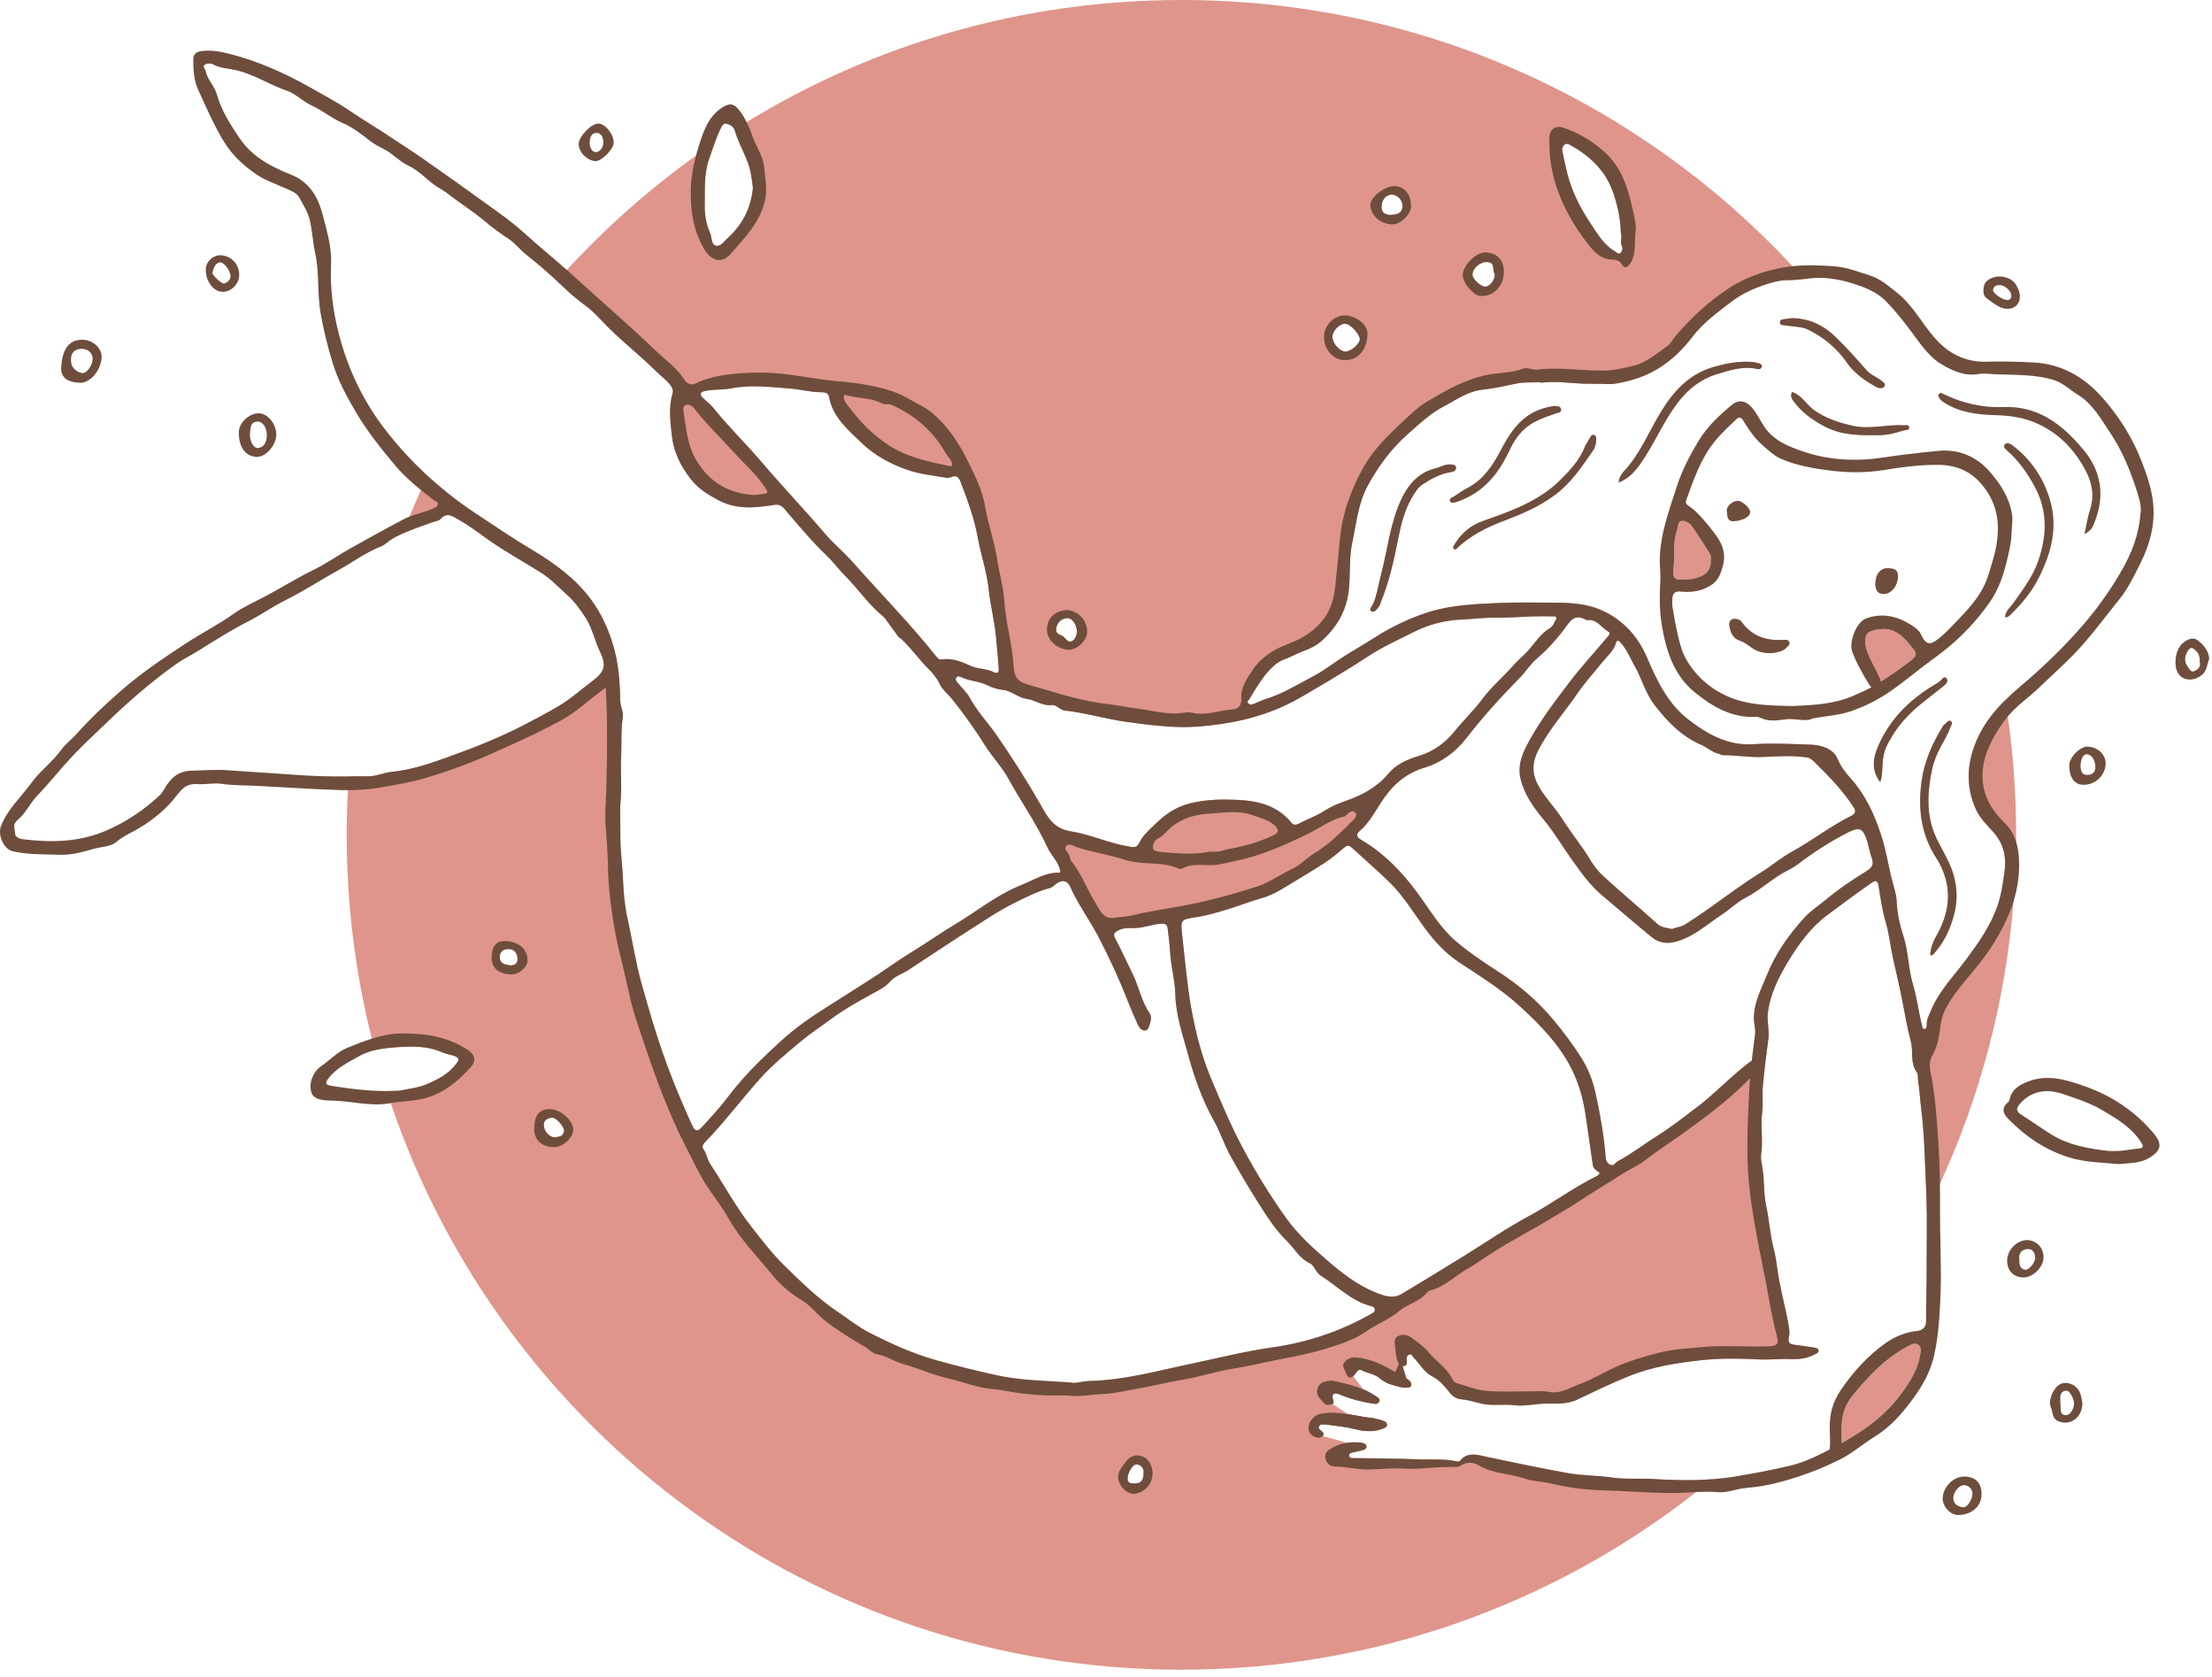 <svg width="157" height="119" viewBox="0 0 157 119" fill="none" xmlns="http://www.w3.org/2000/svg">
<path d="M103 32.961C102.581 32.916 102.237 33.154 101.856 33.246C100.601 33.556 99.872 34.503 99.401 35.558C98.66 37.212 98.48 39.05 98.017 40.796C97.838 41.466 97.752 42.161 97.484 42.807C97.402 43.003 97.106 43.263 97.35 43.387C97.573 43.504 97.776 43.175 97.921 42.962C97.962 42.9 97.972 42.818 98 42.748C98.604 41.263 98.951 39.703 99.257 38.14C99.449 37.154 99.7 36.194 100.206 35.325C100.415 34.964 100.622 34.596 101.01 34.349C101.615 33.956 102.234 33.624 102.956 33.508C103.13 33.48 103.336 33.428 103.35 33.184C103.302 32.988 103.154 32.974 103 32.961ZM110.794 29.023C110.746 28.816 110.505 28.816 110.32 28.81C109.632 28.913 108.986 29.121 108.419 29.52C107.54 30.139 107.014 31.022 106.515 31.964C105.962 33.005 105.312 34.018 104.202 34.606C103.869 34.781 103.549 34.985 103.243 35.204C103.114 35.301 102.803 35.359 102.938 35.589C103.03 35.758 103.281 35.651 103.46 35.589C105.268 34.96 106.357 33.635 107.141 31.947C107.519 31.142 108.048 30.407 108.893 29.953C109.381 29.688 109.897 29.527 110.409 29.341C110.564 29.286 110.853 29.283 110.794 29.023ZM113.168 30.881C112.976 30.795 112.907 30.985 112.831 31.101C112.69 31.325 112.551 31.552 112.451 31.796C112.094 32.672 111.451 33.349 110.808 34.001C109.285 35.548 107.289 36.26 105.302 36.954C104.377 37.277 103.714 37.838 103.227 38.654C103.167 38.751 103.079 38.861 103.195 38.953C103.315 39.047 103.391 38.916 103.474 38.844C104.398 37.992 105.508 37.425 106.656 36.992C107.975 36.493 109.23 35.968 110.382 35.108C111.55 34.235 112.295 33.078 113.096 31.933C113.23 31.741 113.251 31.472 113.289 31.352C113.309 31.094 113.299 30.94 113.168 30.881ZM124.84 25.784C124.682 25.733 124.513 25.698 124.348 25.685C123.375 25.616 122.427 25.802 121.51 26.08C119.857 26.586 118.77 27.785 117.897 29.214C117.034 30.617 116.434 32.177 115.293 33.411C115.117 33.597 114.922 33.84 114.894 34.235C115.602 33.96 116.035 33.463 116.417 32.93C117.404 31.541 118.035 29.939 119.08 28.572C119.805 27.62 120.702 26.912 121.802 26.572C122.736 26.287 123.712 25.943 124.74 26.19C124.867 26.221 125.018 26.166 125.049 26.011C125.081 25.87 124.936 25.819 124.84 25.784ZM133.607 27.063L133.603 27.06C133.552 27.026 133.497 26.991 133.455 26.96C133.149 26.719 132.771 26.603 132.493 26.287C131.781 25.475 131.06 24.667 130.287 23.916C129.445 23.098 128.434 22.592 127.187 22.578C127.07 22.592 126.922 22.606 126.774 22.633C126.599 22.668 126.325 22.627 126.335 22.878C126.342 23.115 126.612 23.067 126.788 23.098C127.303 23.19 127.874 23.166 128.328 23.39C129.435 23.933 130.38 24.705 131.095 25.743C131.616 26.5 132.369 27.012 133.16 27.455C133.352 27.562 133.627 27.596 133.741 27.424C133.765 27.393 133.775 27.362 133.779 27.331V27.328C133.72 27.239 133.661 27.153 133.607 27.063ZM135.095 30.183C133.885 30.108 132.695 30.5 131.458 30.207C130.456 29.97 129.531 29.682 128.692 29.056C128.18 28.675 127.884 28.047 127.193 27.82C127.046 28.115 127.179 28.315 127.334 28.517C127.915 29.283 128.651 29.819 129.521 30.269C130.789 30.926 132.097 30.895 133.445 30.878C134.033 30.867 134.566 30.713 135.112 30.544C135.267 30.5 135.514 30.558 135.508 30.338C135.497 30.091 135.25 30.194 135.095 30.183ZM138.17 48.16C137.985 47.927 137.858 48.191 137.727 48.301C137.655 48.363 137.586 48.432 137.507 48.477C135.75 49.48 134.315 50.824 133.442 52.649C133.036 53.501 132.689 54.491 133.445 55.495C133.49 55.375 133.514 55.326 133.524 55.275C133.665 54.529 133.538 53.752 133.871 53.03C134.48 51.704 135.418 50.663 136.555 49.779C137.039 49.408 137.517 49.026 137.992 48.645C138.143 48.521 138.298 48.322 138.17 48.16ZM138.26 61.066C137.871 60.258 137.366 59.509 137.115 58.632C136.723 57.271 136.85 55.911 137.139 54.567C137.26 54.006 137.49 53.46 137.761 52.955C137.992 52.526 138.256 52.114 138.411 51.646C138.459 51.502 138.648 51.306 138.477 51.185C138.277 51.045 138.167 51.323 138.012 51.405C137.954 51.436 137.913 51.516 137.875 51.577C137.153 52.758 136.593 54.013 136.397 55.385C136.115 57.326 136.328 59.196 137.438 60.898C137.724 61.337 137.947 61.839 138.088 62.344C138.497 63.808 138.153 65.166 137.411 66.458C137.18 66.856 137.033 67.306 136.995 67.774C137.17 67.822 137.229 67.712 137.301 67.629C137.992 66.842 138.414 65.956 138.686 64.922C139.05 63.54 138.848 62.292 138.26 61.066ZM121.335 39.246C120.922 38.623 120.547 37.979 120.107 37.377C119.943 37.15 119.637 36.923 119.351 36.968C119.066 37.013 119.125 37.384 119.035 37.621C118.715 38.479 118.88 39.37 118.791 40.242C118.708 41.075 118.829 41.198 119.685 41.109C119.833 41.095 119.987 41.112 120.132 41.081C120.823 40.934 121.441 40.652 121.424 39.81C121.435 39.641 121.465 39.442 121.335 39.246ZM135.893 46.182C135.208 45.284 134.528 44.391 133.156 44.693C132.565 44.82 132.379 44.958 132.39 45.576C132.407 46.378 133.191 47.505 133.459 48.222C133.476 48.27 133.497 48.315 133.51 48.363C134.253 47.875 134.978 47.388 135.669 46.838C135.888 46.663 136.087 46.443 135.893 46.182ZM134.703 40.779C134.665 40.353 134.291 40.336 133.971 40.325C133.472 40.305 133.094 40.768 133.105 41.487C133.122 41.735 133.194 42.126 133.641 42.151C134.25 42.188 134.762 41.511 134.703 40.779ZM126.997 45.566C126.922 45.388 126.705 45.398 126.55 45.408C125.345 45.487 124.334 45.14 123.606 44.123C123.502 43.974 123.334 43.93 123.152 43.916C122.805 43.882 122.716 44.188 122.743 44.387C122.805 44.834 122.973 45.291 123.458 45.449C124.015 45.625 124.362 46.123 124.984 46.267C125.307 46.343 125.589 46.378 125.888 46.329C126.218 46.274 126.564 46.212 126.808 45.948C126.908 45.844 127.066 45.724 126.997 45.566ZM124.218 36.308C124.187 36.026 123.623 35.534 123.341 35.545C122.949 35.558 122.513 35.937 122.571 36.284C122.619 36.573 122.547 37.019 123.087 36.982C123.733 36.937 124.252 36.634 124.218 36.308ZM132.482 61.816C131.486 62.426 130.507 63.083 129.603 63.842C129.094 64.268 128.513 64.633 128.07 65.121C126.977 66.317 126.036 67.643 125.427 69.152C125.008 70.201 124.431 71.224 124.492 72.417C124.51 72.736 124.613 73.042 124.572 73.372C124.497 74.005 124.411 74.637 124.337 75.27C123.367 75.915 121.519 77.764 120.678 78.393C119.709 79.125 118.76 79.885 117.729 80.538C116.75 81.156 115.829 81.868 114.801 82.421C114.636 82.51 114.56 82.775 114.296 82.658C114.059 82.552 113.979 82.345 113.962 82.108C113.846 80.585 113.578 79.084 113.251 77.596C113.055 76.716 112.739 75.868 112.252 75.094C111.66 74.163 111.014 73.286 110.302 72.43C109.154 71.046 107.828 69.912 106.333 68.949C105.289 68.276 104.257 67.585 103.308 66.773C102.237 65.857 101.536 64.643 100.721 63.523C99.583 61.955 98.281 60.571 96.591 59.584C96.322 59.43 96.198 59.227 96.508 58.966C97.164 58.405 97.567 57.652 98.021 56.946C98.765 55.784 99.711 54.897 101.072 54.487C102.289 54.12 103.302 53.381 104.068 52.394C105.24 50.876 106.526 49.46 107.869 48.099C108.295 47.67 108.598 47.144 109.044 46.766C109.766 46.157 110.392 45.466 110.959 44.731C111.392 44.164 111.695 43.469 112.592 43.999C112.618 44.016 112.667 44.005 112.704 44.002C113.381 43.944 113.677 44.566 114.172 44.834C114.333 44.923 114.196 45.078 114.09 45.205C113.199 46.281 112.24 47.295 111.396 48.415C110.282 49.886 109.158 51.344 108.323 52.982C107.989 53.642 107.732 54.412 107.911 55.203C108.161 56.316 108.804 57.247 109.508 58.089C110.261 58.983 110.846 59.979 111.513 60.925C112.18 61.866 112.839 62.807 113.736 63.557C114.914 64.543 116.076 65.557 117.269 66.53C117.687 66.87 118.234 66.976 118.76 66.866C120.104 66.581 121.087 65.64 122.19 64.915C122.771 64.533 123.279 64.021 123.881 63.712C124.95 63.162 125.806 62.309 126.874 61.771C127.125 61.644 127.372 61.503 127.596 61.334C128.744 60.461 129.954 59.677 131.245 59.034C131.96 58.677 132.221 58.797 132.479 59.547C132.62 59.952 132.678 60.389 132.823 60.794C132.984 61.248 132.984 61.506 132.482 61.816ZM38.596 79.813C38.606 79.452 38.899 79.349 39.17 79.314C39.449 79.276 40.05 79.94 40.033 80.232C40.006 80.678 39.645 80.664 39.377 80.709C38.981 80.709 38.583 80.236 38.596 79.813ZM35.469 67.914C35.466 67.505 35.775 67.344 36.105 67.347C36.528 67.351 36.721 67.664 36.734 68.062C36.745 68.406 36.501 68.492 36.243 68.509C35.847 68.451 35.473 68.396 35.469 67.914ZM80.544 105.271C80.307 105.264 80.032 105.298 80.032 104.917C80.032 104.494 80.427 103.863 80.702 103.918C81.049 103.983 81.184 104.243 81.17 104.474C81.177 105.01 81.008 105.281 80.544 105.271ZM50.027 81.063C51.419 79.641 52.608 78.039 53.931 76.557C54.794 75.589 55.811 74.761 56.81 73.922C57.488 73.352 58.227 72.874 58.928 72.351C59.856 71.66 60.883 71.087 61.904 70.52C62.347 70.276 62.815 70.073 63.179 69.647C63.489 69.283 64.028 69.121 64.454 68.846C65.883 67.914 67.296 66.962 68.733 66.046C69.788 65.368 70.832 64.657 71.949 64.1C72.778 63.691 73.609 63.251 74.524 63.017C74.708 62.969 74.861 62.787 75.033 62.67C75.444 62.388 75.784 62.539 75.96 62.931C76.537 64.224 77.39 65.351 78.029 66.602C78.758 68.018 79.434 69.465 80.015 70.957C80.245 71.55 80.496 72.135 80.761 72.716C80.854 72.918 81.018 73.138 81.259 73.125C81.538 73.111 81.552 72.808 81.624 72.606C81.706 72.375 81.734 72.107 81.586 71.894C81.015 71.053 80.84 70.042 80.403 69.142C79.98 68.279 79.578 67.406 79.136 66.553C78.988 66.262 79.095 66.187 79.334 66.046C79.731 65.812 80.211 65.864 80.575 65.857C81.231 65.839 81.816 65.571 82.456 65.551C82.782 65.54 82.851 65.664 82.882 65.918C82.947 66.469 83.019 67.024 83.05 67.571C83.105 68.571 83.397 69.547 83.418 70.524C83.456 72.066 83.958 73.486 84.352 74.919C84.785 76.503 85.342 78.07 86.16 79.528C86.617 80.339 86.896 81.252 87.353 82.063C87.954 83.132 88.576 84.195 89.235 85.236C89.878 86.256 90.521 87.274 91.373 88.102C91.896 88.611 92.233 89.305 92.965 89.642C93.274 89.783 93.377 90.29 93.751 90.528C94.937 91.274 95.93 92.343 97.354 92.697C97.474 92.728 97.563 92.782 97.577 92.913C97.598 93.075 97.498 93.14 97.371 93.212C95.164 94.47 92.81 95.267 90.291 95.621C88.422 95.882 86.59 96.349 84.74 96.735C82.273 97.25 79.831 97.945 77.28 98.003C76.812 98.013 76.355 98.209 75.943 98.103C74.156 97.979 72.434 97.965 70.726 97.591C69.286 97.274 67.867 96.924 66.447 96.525C64.767 96.054 63.206 95.342 61.666 94.553C60.894 94.157 60.221 93.604 59.499 93.123C58.065 92.167 56.849 90.968 55.629 89.772C54.794 88.954 54.089 88.019 53.364 87.102C52.243 85.682 51.392 84.088 50.398 82.586C50.192 82.269 50.154 81.85 49.91 81.524C49.804 81.376 49.9 81.194 50.027 81.063ZM113.237 83.507C111.605 84.318 110.148 85.421 108.539 86.287C106.901 87.167 105.357 88.236 103.769 89.216C102.351 90.088 100.931 90.961 99.497 91.817C98.855 92.201 98.198 91.951 97.594 91.703C96.336 91.188 95.284 90.373 94.243 89.48C93.157 88.545 92.116 87.597 91.277 86.431C90.153 84.862 89.149 83.218 88.233 81.513C87.353 79.878 86.641 78.17 85.926 76.461C85.276 74.902 84.861 73.248 84.558 71.591C84.25 69.888 84.112 68.148 83.913 66.424C83.776 65.228 83.789 65.262 84.988 65.073C85.727 64.956 86.449 64.732 87.164 64.516C87.982 64.268 88.779 63.946 89.6 63.719C90.273 63.529 90.851 63.179 91.432 62.821C92.298 62.292 93.174 61.781 94.023 61.227C94.507 60.911 94.958 60.537 95.394 60.158C95.59 59.99 95.724 59.949 95.924 60.131C96.845 60.98 97.797 61.791 98.686 62.67C99.621 63.598 100.302 64.732 101.075 65.791C101.776 66.749 102.557 67.623 103.587 68.303C105.076 69.283 106.609 70.235 107.92 71.444C109.412 72.819 110.842 74.283 111.702 76.176C112.145 77.156 112.412 78.19 112.56 79.256C112.721 80.394 112.886 81.531 113.052 82.665C113.096 82.95 113.33 83.091 113.533 83.215C113.495 83.414 113.343 83.452 113.237 83.507ZM73.836 57.069C72.898 55.422 71.874 53.831 70.804 52.268C70.159 51.323 69.359 50.498 68.809 49.484C68.606 49.109 68.262 48.817 67.99 48.48C67.894 48.367 67.771 48.232 67.88 48.078C67.973 47.947 68.135 48.005 68.248 48.06C68.819 48.343 69.479 48.332 70.053 48.614C70.399 48.786 70.763 48.913 71.172 48.954C71.784 49.016 72.265 49.511 72.884 49.597C73.49 49.68 73.998 50.116 74.665 50.034C74.984 49.992 75.221 50.384 75.582 50.422C77.053 50.587 78.472 51.02 79.932 51.223C81.153 51.392 82.383 51.557 83.614 51.591C84.651 51.622 85.689 51.519 86.731 51.367C88.79 51.072 90.713 50.436 92.48 49.394C94.026 48.483 95.58 47.577 97.086 46.587C98.127 45.903 99.281 45.377 100.408 44.817C101.477 44.287 102.608 44.013 103.738 43.964C104.556 43.933 105.388 43.816 106.224 43.83C107.096 43.847 108.003 43.761 108.897 43.741C109.33 43.73 109.763 43.727 110.192 43.741C110.296 43.741 110.485 43.686 110.464 43.923C110.316 44.133 110.268 44.422 110.024 44.563C109.35 44.954 108.952 45.625 108.453 46.182C108.113 46.556 107.719 46.865 107.385 47.25C106.711 48.033 105.89 48.7 105.275 49.525C104.653 50.367 103.903 51.086 103.247 51.893C102.584 52.707 101.756 53.333 100.673 53.656C99.896 53.889 99.102 54.23 98.521 54.928C97.711 55.897 96.604 56.468 95.422 56.87C94.895 57.049 94.404 57.281 93.944 57.573C93.388 57.927 92.769 58.144 92.192 58.443C91.937 58.574 91.799 58.557 91.621 58.34C90.627 57.145 89.266 56.825 87.796 56.76C86.665 56.712 85.552 56.732 84.438 57.018C83.48 57.258 82.717 57.779 82.046 58.436C81.61 58.862 81.115 59.265 80.84 59.846C80.664 60.214 80.359 60.11 80.056 60.059C78.675 59.828 77.379 59.21 76.025 59C74.74 58.797 74.349 57.969 73.836 57.069ZM66.828 46.797C66.656 46.824 66.557 46.714 66.457 46.591C64.588 44.246 62.484 42.112 60.503 39.868C59.894 39.18 59.172 38.593 58.578 37.899C57.078 36.139 55.481 34.469 53.986 32.71C52.9 31.435 51.69 30.273 50.646 28.964C50.436 28.703 50.161 28.493 49.914 28.263C49.601 27.978 49.714 27.809 50.068 27.737C50.289 27.692 50.519 27.685 50.742 27.658C51.124 27.641 51.518 27.637 51.882 27.565C53.254 27.283 54.608 27.465 55.977 27.562C56.779 27.617 57.553 27.844 58.354 27.837C58.591 27.837 58.797 27.912 58.839 28.139C59.096 29.62 60.234 30.537 61.196 31.466C62.058 32.294 63.172 32.913 64.372 33.332C65.283 33.655 66.213 33.737 67.145 33.898C67.268 33.922 67.416 33.905 67.53 33.854C67.898 33.69 68.059 33.891 68.172 34.183C68.671 35.479 69.146 36.775 69.4 38.15C69.623 39.38 70.046 40.583 70.173 41.821C70.289 42.959 70.591 44.057 70.691 45.195C70.757 45.938 70.836 46.677 70.887 47.422C70.915 47.762 70.767 47.811 70.547 47.701C70.022 47.436 69.424 47.495 68.881 47.247C68.248 46.955 67.571 46.683 66.828 46.797ZM76.437 44.844C76.42 45.058 76.334 45.339 76.118 45.477C75.857 45.642 75.678 45.377 75.513 45.209C75.327 45.013 74.898 45.058 74.963 44.607C75.028 44.17 75.355 43.855 75.795 43.865C76.111 43.875 76.445 44.353 76.437 44.844ZM111.049 10.265C111.196 10.152 111.32 10.219 111.461 10.299C112.9 11.093 114.014 12.175 114.536 13.777C114.825 14.668 115.028 15.578 115.038 16.516C115.155 16.842 114.963 17.186 115.131 17.516C115.2 17.654 115.117 17.877 114.983 17.977C114.867 18.066 114.753 17.908 114.64 17.846C113.838 17.392 113.392 16.605 112.914 15.89C112.175 14.791 111.564 13.605 111.241 12.303C111.11 11.78 110.994 11.251 110.887 10.725C110.853 10.553 110.897 10.385 111.049 10.265ZM106.1 19.455C106.107 19.887 105.721 20.351 105.405 20.341C105.082 20.331 104.505 19.784 104.512 19.5C104.522 19.032 105.041 18.572 105.56 18.596C106.175 18.623 105.887 19.218 106.1 19.455ZM99.546 14.623C99.525 15.158 99.133 15.234 98.66 15.251C98.347 15.22 98.041 15.127 98.058 14.664C98.072 14.172 98.363 13.819 98.776 13.812C99.171 13.805 99.559 14.2 99.546 14.623ZM95.463 22.974C95.82 22.97 96.497 23.678 96.515 24.074C96.528 24.383 95.886 24.942 95.511 24.949C95.102 24.959 94.583 24.383 94.573 23.912C94.566 23.493 95.054 22.977 95.463 22.974ZM115.055 45.632C115.485 46.123 115.712 46.718 116.025 47.268C116.534 48.157 116.78 49.175 117.416 50.003C118.334 51.199 119.355 52.261 120.778 52.869C121.197 53.047 121.531 53.401 121.994 53.491C122.083 53.508 122.165 53.59 122.251 53.59C123.207 53.58 124.146 53.759 125.108 53.718C126.153 53.673 127.204 53.594 128.252 53.748C128.534 53.79 128.72 54.017 128.895 54.188C129.881 55.154 130.841 56.151 131.589 57.322C131.747 57.57 131.658 57.763 131.417 57.883C129.929 58.618 128.62 59.656 127.166 60.451C126.414 60.863 125.751 61.44 125.018 61.894C123.148 63.045 121.455 64.451 119.592 65.612C119.286 65.802 118.945 65.798 118.681 65.929C118.289 65.836 117.942 65.839 117.639 65.568C116.375 64.43 115.073 63.334 113.815 62.192C113.443 61.855 113.117 61.444 112.862 61.011C112.266 60.011 111.516 59.117 110.894 58.134C110.344 57.262 109.584 56.547 109.113 55.612C108.714 54.811 108.776 54.051 109.151 53.302C109.89 51.825 111.004 50.597 111.932 49.247C112.492 48.428 113.161 47.697 113.78 46.927C114.096 46.536 114.533 46.192 114.681 45.659C114.753 45.391 114.863 45.412 115.055 45.632ZM142.508 50.841C142.453 50.453 142.394 50.065 142.329 49.68C141.569 50.429 140.898 51.264 140.425 52.255C139.604 53.969 139.459 55.725 140.26 57.467C140.532 58.058 141.039 58.557 141.487 59.055C142.229 59.88 142.414 60.808 142.27 61.894C142.16 62.711 142.043 63.512 141.772 64.292C141.284 65.698 140.441 66.887 139.566 68.069C138.679 69.266 137.61 70.338 137.036 71.75C136.906 72.063 136.734 72.358 136.754 72.716C136.761 72.843 136.751 73.015 136.579 73.021C136.438 73.028 136.438 72.87 136.414 72.763C136.17 71.801 136.056 70.802 135.776 69.86C135.432 68.719 135.463 67.526 135.085 66.386C134.837 65.63 134.651 64.798 134.617 63.956C134.596 63.402 134.38 62.856 134.25 62.306C134.009 61.289 133.837 60.248 133.514 59.254C133.029 57.759 132.369 56.347 131.283 55.158C130.933 54.77 130.624 54.34 130.397 53.8C130.139 53.181 129.331 52.875 128.582 52.848C127.204 52.797 125.826 52.724 124.437 52.813C122.677 52.93 121.214 52.127 119.846 51.072C118.341 49.91 117.605 48.295 116.88 46.621C116.224 45.102 115.117 43.916 113.578 43.263C112.615 42.859 111.554 42.773 110.505 42.769C109.113 42.762 107.719 42.731 106.33 42.793C104.639 42.869 102.924 42.938 101.305 43.466C100.013 43.889 98.765 44.48 97.608 45.222C96.879 45.69 96.126 46.116 95.398 46.577C94.662 47.044 93.971 47.598 93.205 47.995C92.095 48.576 91.026 49.25 89.813 49.615C89.524 49.7 89.256 49.848 88.975 49.955C88.851 49.999 88.704 50.027 88.599 49.914C88.474 49.776 88.621 49.69 88.69 49.584C89.223 48.721 89.713 47.841 90.504 47.164C90.872 46.849 91.326 46.755 91.731 46.546C92.405 46.199 93.192 46.03 93.763 45.518C94.586 44.782 95.216 43.947 95.549 42.807C95.961 41.38 95.672 39.93 95.975 38.527C96.27 37.143 96.391 35.706 97.099 34.421C97.845 33.068 98.745 31.847 99.906 30.813C100.724 30.087 101.546 29.32 102.495 28.827C103.363 28.373 104.175 27.758 105.271 27.648C106.058 27.569 106.873 27.372 107.669 27.211C108.178 27.108 108.673 27.156 109.172 27.122C109.265 27.118 109.361 27.163 109.45 27.153C110.426 27.032 111.396 27.19 112.365 27.225C112.952 27.245 113.55 27.225 114.141 27.256C114.609 27.276 115.152 27.136 115.653 27.008C117.523 26.534 118.953 25.427 120.101 23.926C120.888 22.891 121.925 22.145 122.939 21.372C123.588 20.877 124.369 20.513 125.115 20.255C125.658 20.066 126.304 19.873 126.929 19.877C127.307 19.88 127.685 19.839 128.06 19.801C127.788 19.493 127.51 19.191 127.231 18.891C116.413 7.268 100.982 0 83.854 0C72.547 0 61.979 3.164 52.992 8.664C52.7 8.839 52.411 9.018 52.126 9.203C52.143 9.231 52.154 9.262 52.164 9.296C52.374 10.028 52.752 10.697 53.031 11.402C53.278 12.028 53.367 12.701 53.44 13.32C53.302 14.805 52.676 15.973 51.617 16.925C51.36 17.159 51.114 17.564 50.759 17.42C50.477 17.303 50.526 16.822 50.398 16.529C50.113 15.897 50.007 15.237 50.02 14.575C50.048 13.502 49.945 12.43 50.302 11.364C50.447 10.941 50.584 10.522 50.739 10.111C50.289 10.412 49.845 10.725 49.401 11.041C46.072 13.427 42.999 16.148 40.233 19.156C39.995 19.414 39.758 19.674 39.525 19.938C39.762 20.155 39.995 20.375 40.229 20.595C40.666 21.004 41.164 21.396 41.659 21.767C42.26 22.218 42.744 22.823 43.291 23.352C44.36 24.392 45.532 25.317 46.594 26.369C46.92 26.696 47.312 26.96 47.59 27.342C47.717 27.517 47.803 27.685 47.734 27.919C47.449 28.913 47.573 29.915 47.686 30.922C47.817 32.081 48.305 33.06 49.003 33.967C49.525 34.651 50.216 35.081 50.966 35.483C52.27 36.181 53.615 36.047 54.976 35.823C55.474 35.741 55.67 36.119 55.904 36.383C56.814 37.428 57.69 38.496 58.701 39.452C59.151 39.878 59.519 40.394 59.956 40.831C60.89 41.762 61.629 42.876 62.653 43.72C62.822 43.858 62.914 44.029 63.038 44.188C63.055 44.209 63.073 44.232 63.086 44.253C63.19 44.404 63.272 44.583 63.413 44.703C63.495 44.776 63.602 44.831 63.75 44.841C64.045 44.865 63.815 45.198 63.983 45.353C64.678 46.003 65.224 46.787 65.897 47.464C66.179 47.745 66.488 48.095 66.684 48.514C66.887 48.954 67.317 49.281 67.63 49.673C68.472 50.725 69.245 51.828 69.963 52.968C70.437 53.724 71.08 54.371 71.516 55.158C72.437 56.839 73.558 58.409 74.359 60.162C74.634 60.763 75.214 61.21 75.266 61.931C74.235 61.873 73.4 62.447 72.502 62.801C71.839 63.062 71.2 63.413 70.591 63.784C69.685 64.334 68.833 64.97 67.925 65.513C66.815 66.176 65.756 66.921 64.654 67.598C63.595 68.245 62.595 69.001 61.532 69.661C60.595 70.242 59.677 70.85 58.742 71.433C57.567 72.169 56.432 72.956 55.406 73.898C54.333 74.881 53.278 75.888 52.343 77.001C51.91 77.516 51.511 78.07 51.072 78.586C50.656 79.067 50.237 79.541 49.804 80.002C49.549 80.277 49.357 80.339 49.147 79.892C48.597 78.723 48.102 77.537 47.631 76.331C47.136 75.057 46.698 73.764 46.306 72.461C46.041 71.574 45.779 70.682 45.532 69.788C45.102 68.237 44.865 66.653 44.521 65.09C44.329 64.22 44.257 63.323 44.219 62.422C44.175 61.354 44.016 60.286 44.03 59.213C44.037 58.395 43.982 57.577 44.054 56.753C44.14 55.766 44.037 54.763 44.085 53.766C44.126 52.797 44.061 51.828 44.205 50.859C44.257 50.501 44.033 50.141 44.026 49.752C43.999 48.384 43.906 47.023 43.494 45.7C43.143 44.556 42.648 43.493 41.941 42.535C40.844 41.057 39.377 39.985 37.833 39.063C36.428 38.226 35.081 37.308 33.72 36.407C32.521 35.614 31.401 34.733 30.352 33.768C30.19 34.104 30.036 34.438 29.881 34.778C29.599 35.397 29.328 36.026 29.067 36.659C28.901 37.057 28.743 37.459 28.588 37.862C29.273 37.549 29.988 37.312 30.696 37.06C30.892 36.992 31.136 36.961 31.266 36.827C31.778 36.305 32.115 36.638 32.614 36.916C33.427 37.367 34.143 37.951 34.902 38.469C36.033 39.243 37.235 39.906 38.39 40.631C39.095 41.071 39.627 41.659 40.212 42.175C40.742 42.638 41.202 43.256 41.604 43.899C42.058 44.628 42.205 45.453 42.569 46.202C43.071 47.244 42.93 47.673 41.995 48.37C41.219 48.951 40.504 49.604 39.659 50.102C38.868 50.57 38.06 50.996 37.249 51.419C35.579 52.289 33.83 52.989 32.064 53.628C30.682 54.13 29.279 54.636 27.789 54.776C27.229 54.828 26.699 55.103 26.115 55.089C25.661 55.089 25.207 55.093 24.753 55.096C24.729 55.419 24.709 55.746 24.692 56.072C24.637 57.123 24.609 58.178 24.609 59.244C24.609 64.234 25.228 69.08 26.39 73.709C26.458 73.984 26.527 74.255 26.599 74.527C27.039 74.421 27.49 74.369 27.943 74.331C29.101 74.238 30.276 74.187 31.37 74.672C31.648 74.799 31.94 74.823 32.222 74.926C32.59 75.063 32.616 75.177 32.398 75.472C31.851 76.217 31.053 76.62 30.249 76.956C29.672 77.197 29.015 77.256 28.396 77.396C28.081 77.414 27.765 77.424 27.452 77.424C27.545 77.709 27.638 77.995 27.734 78.28C35.662 101.663 57.794 118.488 83.854 118.488C97.642 118.488 110.327 113.78 120.393 105.879C120.778 105.584 121.156 105.278 121.531 104.969C120.125 105.078 118.719 105.044 117.318 104.955C116.375 104.893 115.437 104.996 114.482 104.859C113.433 104.704 112.34 104.724 111.289 104.539C109.364 104.198 107.454 103.791 105.539 103.385C104.935 103.258 104.158 102.972 103.615 103.684C103.583 103.722 103.466 103.719 103.394 103.705C102.484 103.502 101.56 103.602 100.639 103.56C99.102 103.495 97.567 103.498 96.027 103.471C95.906 103.467 95.793 103.464 95.762 103.326C95.731 103.185 95.844 103.113 95.951 103.086C96.206 103.017 96.467 102.983 96.721 102.911C96.838 102.876 96.989 102.818 96.986 102.653C96.982 102.495 96.848 102.422 96.721 102.402C96.711 102.402 96.704 102.399 96.694 102.399C96.333 102.344 95.979 102.336 95.635 102.388L93.868 101.904C93.885 101.89 93.896 101.876 93.906 101.859C93.995 101.707 93.868 101.618 93.765 101.532C93.665 101.45 93.529 101.37 93.617 101.212C93.708 101.061 93.871 101.061 94.023 101.078C94.762 101.164 95.497 101.243 96.223 101.422C96.508 101.494 96.793 101.546 97.086 101.556C97.443 101.573 97.8 101.532 98.154 101.384C98.295 101.326 98.461 101.278 98.442 101.085C98.425 100.91 98.268 100.845 98.124 100.803C97.924 100.745 97.708 100.683 97.508 100.648C97.46 100.638 97.412 100.631 97.367 100.628C96.804 100.57 96.243 100.446 95.683 100.357L94.576 99.635C94.71 99.576 94.627 99.418 94.6 99.305C94.49 98.835 94.765 98.811 95.075 98.945C95.852 99.278 96.659 99.477 97.491 99.607C97.666 99.638 97.79 99.617 97.876 99.477C97.996 99.285 97.825 99.206 97.708 99.124C97.409 98.91 97.092 98.742 96.769 98.601L96.044 97.659C96.088 97.615 96.137 97.563 96.185 97.494C96.305 97.329 96.446 97.12 96.614 97.216C97.037 97.456 97.556 97.474 97.927 97.8C98.144 97.989 98.384 98.12 98.638 98.216C98.923 98.326 99.229 98.395 99.532 98.467C99.958 98.491 100.127 98.471 100.154 98.34C100.212 98.089 100.02 97.934 99.855 97.841C99.844 97.835 99.831 97.828 99.82 97.824L99.549 96.93C99.576 96.934 99.601 96.938 99.628 96.938C99.91 96.934 99.838 96.676 99.841 96.501C99.841 96.339 99.848 96.181 100.02 96.126C100.216 96.061 100.254 96.267 100.357 96.367C100.783 96.783 101.062 97.364 101.608 97.642C102.179 97.931 102.553 98.391 102.93 98.869C103.141 99.137 103.436 99.278 103.762 99.305C104.257 99.347 104.728 99.518 105.206 99.617C105.976 99.779 106.736 99.624 107.499 99.721C108.172 99.807 108.88 99.635 109.57 99.607C110.371 99.58 111.148 99.7 111.949 99.318C113.175 98.739 114.399 98.137 115.671 97.632C117.327 96.975 119.042 96.711 120.781 96.521C122.138 96.374 123.502 96.401 124.857 96.47C125.593 96.508 126.317 96.408 127.049 96.446C127.616 96.473 128.273 96.418 128.823 96.102C128.933 96.04 129.098 96.002 129.074 95.834C129.049 95.679 128.888 95.648 128.768 95.628C128.3 95.552 127.833 95.483 127.365 95.432C127.039 95.394 126.877 95.27 126.966 94.913C127.052 94.556 126.98 94.209 126.915 93.852C126.674 92.552 126.304 91.284 126.139 89.969C126.081 89.487 125.991 89.003 125.871 88.531C125.627 87.562 125.568 86.558 125.359 85.586C125.156 84.645 125.245 83.683 125.07 82.74C125.018 82.469 124.96 82.187 125.001 81.898C125.149 80.929 124.94 79.954 125.07 78.978C125.156 78.335 125.067 77.674 125.125 77.029C125.225 75.923 125.369 74.816 125.513 73.712C125.593 73.111 125.41 72.495 125.472 71.932C125.617 70.603 126.225 69.369 126.905 68.245C127.657 67.007 128.513 65.808 129.73 64.908C130.755 64.151 131.774 63.388 132.823 62.66C133.077 62.485 133.27 62.422 133.338 62.873C133.472 63.763 133.61 64.657 133.861 65.516C134.101 66.328 134.174 67.169 134.356 67.987C134.593 69.059 134.854 70.125 135.057 71.204C135.229 72.107 135.39 73.011 135.623 73.898C135.816 74.623 135.556 75.428 136.056 76.1C136.163 76.245 136.111 76.503 136.142 76.709C136.242 77.334 136.273 77.97 136.352 78.599C136.603 80.569 136.62 82.548 136.716 84.525C136.74 84.999 136.747 85.472 136.751 85.95C137.074 85.31 137.387 84.662 137.689 84.009C140.539 77.826 142.353 71.073 142.913 63.963C143.023 62.567 143.085 61.155 143.095 59.732C143.099 59.57 143.099 59.406 143.099 59.244C143.099 56.392 142.896 53.587 142.508 50.841Z" fill="#DF958B"/>
<path d="M96.693 102.398L96.58 102.646L95.635 102.388C95.978 102.336 96.332 102.343 96.693 102.398Z" fill="#6E4D3C"/>
<path d="M97.367 100.628C97.411 100.632 97.46 100.639 97.507 100.649L97.085 101.556C96.793 101.546 96.508 101.494 96.222 101.422C95.497 101.243 94.761 101.165 94.023 101.079C93.872 101.061 93.707 101.061 93.618 101.212C93.528 101.37 93.665 101.45 93.765 101.532C93.868 101.618 93.995 101.707 93.906 101.859C93.896 101.876 93.886 101.89 93.868 101.904L93.669 101.848L93.239 101.419L93.731 100.683L96.886 101.14L95.683 100.357C96.243 100.446 96.803 100.57 97.367 100.628Z" fill="#6E4D3C"/>
<path d="M97.875 99.477C97.789 99.618 97.665 99.639 97.49 99.608C96.658 99.477 95.85 99.278 95.074 98.945C94.765 98.81 94.49 98.834 94.6 99.305C94.627 99.418 94.71 99.576 94.576 99.635L94.404 99.522L94.098 98.831L95.655 98.693L96.944 98.831L96.769 98.601C97.091 98.742 97.408 98.91 97.707 99.123C97.823 99.205 97.995 99.285 97.875 99.477Z" fill="#6E4D3C"/>
<path d="M98.878 97.697L98.638 98.216C98.383 98.12 98.143 97.989 97.926 97.8C97.555 97.474 97.036 97.456 96.614 97.216C96.445 97.12 96.304 97.329 96.184 97.494C96.136 97.563 96.088 97.614 96.043 97.659L95.844 97.401L96.456 96.672L98.878 97.697Z" fill="#6E4D3C"/>
<path d="M99.917 98.133L98.879 97.697L99.033 97.364L99.301 96.783L99.425 96.518L99.549 96.93L99.821 97.824L99.917 98.133Z" fill="#6E4D3C"/>
<path d="M136.325 95.896C136.191 97.106 135.559 98.095 134.844 99.037C133.734 100.501 132.281 101.536 130.713 102.405C130.758 101.505 130.452 100.288 131.528 98.986C132.741 97.514 133.944 96.271 135.607 95.439C136.016 95.233 136.377 95.446 136.325 95.896Z" fill="#DF958B"/>
<path d="M151.92 36.476C151.803 37.951 151.325 39.174 150.659 40.36C149.862 41.772 148.938 43.082 147.886 44.305C146.518 45.893 145.017 47.343 143.411 48.697C143.04 49.009 142.676 49.333 142.328 49.68C141.569 50.429 140.898 51.264 140.425 52.255C139.604 53.969 139.459 55.725 140.26 57.467C140.532 58.058 141.039 58.556 141.487 59.055C142.229 59.88 142.414 60.808 142.27 61.894C142.16 62.711 142.043 63.512 141.772 64.292C141.283 65.698 140.441 66.887 139.566 68.069C138.679 69.266 137.61 70.338 137.036 71.75C136.905 72.063 136.734 72.358 136.754 72.716C136.761 72.843 136.751 73.015 136.579 73.021C136.438 73.028 136.438 72.87 136.414 72.763C136.17 71.801 136.056 70.802 135.776 69.86C135.432 68.719 135.463 67.526 135.085 66.386C134.837 65.63 134.651 64.798 134.617 63.956C134.596 63.402 134.38 62.856 134.249 62.306C134.009 61.289 133.837 60.248 133.514 59.254C133.029 57.759 132.369 56.347 131.283 55.158C130.933 54.77 130.624 54.34 130.397 53.8C130.139 53.181 129.331 52.875 128.582 52.848C127.203 52.797 125.826 52.724 124.437 52.813C122.677 52.93 121.214 52.127 119.846 51.072C118.341 49.91 117.605 48.295 116.88 46.621C116.224 45.102 115.117 43.916 113.577 43.263C112.615 42.859 111.554 42.773 110.505 42.769C109.113 42.762 107.718 42.731 106.33 42.793C104.639 42.869 102.923 42.938 101.305 43.466C100.013 43.889 98.765 44.48 97.608 45.222C96.879 45.69 96.126 46.116 95.398 46.577C94.662 47.044 93.971 47.598 93.205 47.995C92.095 48.576 91.026 49.25 89.813 49.615C89.524 49.7 89.256 49.848 88.975 49.955C88.851 49.999 88.703 50.027 88.599 49.914C88.473 49.776 88.621 49.69 88.69 49.584C89.223 48.721 89.713 47.841 90.504 47.164C90.872 46.848 91.325 46.755 91.731 46.546C92.405 46.199 93.192 46.03 93.763 45.518C94.586 44.782 95.215 43.947 95.549 42.807C95.961 41.38 95.672 39.93 95.975 38.527C96.27 37.143 96.391 35.706 97.099 34.421C97.845 33.068 98.744 31.847 99.906 30.813C100.724 30.087 101.546 29.32 102.495 28.827C103.363 28.373 104.174 27.758 105.271 27.648C106.058 27.568 106.873 27.372 107.669 27.211C108.178 27.108 108.673 27.156 109.171 27.122C109.264 27.118 109.361 27.163 109.45 27.153C110.426 27.032 111.395 27.19 112.365 27.225C112.952 27.245 113.55 27.225 114.141 27.256C114.609 27.276 115.152 27.136 115.653 27.008C117.522 26.534 118.953 25.427 120.101 23.926C120.887 22.891 121.925 22.145 122.939 21.372C123.588 20.877 124.369 20.513 125.115 20.255C125.658 20.066 126.304 19.873 126.929 19.877C127.307 19.88 127.685 19.838 128.06 19.801C128.52 19.746 128.981 19.694 129.431 19.722C130.064 19.76 130.755 19.883 131.394 20.083C132.297 20.361 133.19 20.691 133.864 21.379C134.466 21.994 135.005 22.674 135.528 23.359C136.225 24.273 136.84 25.289 137.844 25.877C138.621 26.331 139.484 26.723 140.455 26.537C140.823 26.469 141.205 26.544 141.572 26.558C142.992 26.623 144.446 26.544 145.813 26.981C146.418 27.173 146.92 27.672 147.48 28.012C148.542 28.665 149.12 29.743 149.78 30.723C150.625 31.974 151.195 33.384 151.656 34.816C151.834 35.373 152.02 35.974 151.92 36.476ZM114.681 45.659C114.753 45.391 114.863 45.412 115.055 45.631C115.485 46.123 115.712 46.718 116.025 47.268C116.533 48.157 116.78 49.175 117.416 50.003C118.334 51.199 119.354 52.261 120.778 52.869C121.197 53.047 121.531 53.401 121.993 53.491C122.083 53.508 122.165 53.59 122.251 53.59C123.207 53.58 124.145 53.759 125.108 53.718C126.153 53.673 127.203 53.594 128.252 53.748C128.534 53.79 128.719 54.017 128.895 54.188C129.881 55.154 130.841 56.151 131.588 57.322C131.747 57.57 131.657 57.763 131.417 57.883C129.929 58.618 128.62 59.656 127.166 60.451C126.414 60.863 125.751 61.44 125.018 61.894C123.148 63.044 121.455 64.451 119.592 65.612C119.286 65.802 118.945 65.798 118.681 65.929C118.289 65.836 117.942 65.839 117.639 65.568C116.375 64.43 115.072 63.334 113.815 62.192C113.443 61.855 113.117 61.444 112.862 61.011C112.265 60.011 111.516 59.117 110.894 58.134C110.344 57.262 109.584 56.547 109.113 55.612C108.714 54.811 108.776 54.051 109.151 53.302C109.89 51.825 111.004 50.597 111.932 49.247C112.492 48.428 113.161 47.697 113.78 46.927C114.096 46.536 114.533 46.192 114.681 45.659ZM132.482 61.816C131.486 62.426 130.507 63.083 129.603 63.842C129.094 64.268 128.513 64.633 128.07 65.121C126.977 66.317 126.036 67.643 125.427 69.152C125.008 70.201 124.431 71.224 124.492 72.417C124.51 72.736 124.613 73.042 124.572 73.372C124.497 74.005 124.411 74.637 124.337 75.27C123.367 75.915 121.519 77.764 120.678 78.393C119.709 79.125 118.76 79.885 117.729 80.538C116.75 81.156 115.829 81.868 114.801 82.421C114.636 82.51 114.56 82.775 114.296 82.658C114.059 82.552 113.979 82.345 113.962 82.108C113.846 80.585 113.577 79.084 113.251 77.596C113.055 76.716 112.739 75.868 112.252 75.094C111.66 74.163 111.014 73.286 110.302 72.43C109.154 71.046 107.828 69.912 106.333 68.949C105.288 68.275 104.257 67.585 103.308 66.773C102.237 65.857 101.536 64.643 100.721 63.523C99.583 61.955 98.281 60.571 96.59 59.584C96.322 59.43 96.198 59.227 96.508 58.966C97.164 58.405 97.567 57.652 98.02 56.946C98.765 55.784 99.711 54.897 101.072 54.487C102.289 54.12 103.302 53.381 104.068 52.394C105.24 50.876 106.526 49.46 107.869 48.099C108.295 47.67 108.598 47.144 109.044 46.766C109.766 46.157 110.392 45.466 110.959 44.731C111.392 44.164 111.695 43.469 112.592 43.999C112.618 44.016 112.666 44.005 112.704 44.002C113.381 43.944 113.677 44.566 114.172 44.834C114.333 44.923 114.196 45.078 114.089 45.205C113.199 46.281 112.24 47.295 111.395 48.415C110.282 49.886 109.158 51.344 108.323 52.982C107.989 53.642 107.732 54.412 107.911 55.203C108.161 56.316 108.804 57.247 109.508 58.089C110.261 58.983 110.846 59.979 111.513 60.925C112.179 61.866 112.838 62.807 113.735 63.557C114.914 64.543 116.076 65.557 117.269 66.53C117.687 66.87 118.234 66.976 118.76 66.866C120.104 66.581 121.087 65.64 122.19 64.915C122.77 64.533 123.279 64.021 123.881 63.712C124.95 63.162 125.806 62.309 126.874 61.771C127.125 61.644 127.372 61.503 127.596 61.334C128.744 60.461 129.953 59.677 131.245 59.034C131.96 58.677 132.221 58.797 132.479 59.547C132.62 59.952 132.678 60.389 132.822 60.794C132.984 61.248 132.984 61.506 132.482 61.816ZM113.237 83.507C111.605 84.318 110.148 85.421 108.539 86.287C106.901 87.167 105.357 88.236 103.769 89.216C102.35 90.088 100.931 90.961 99.497 91.817C98.854 92.201 98.198 91.951 97.594 91.703C96.336 91.188 95.284 90.373 94.242 89.48C93.157 88.545 92.116 87.597 91.277 86.431C90.153 84.862 89.149 83.218 88.233 81.513C87.353 79.878 86.641 78.17 85.926 76.461C85.276 74.902 84.86 73.248 84.558 71.591C84.249 69.888 84.112 68.148 83.913 66.424C83.775 65.227 83.789 65.262 84.987 65.073C85.727 64.956 86.448 64.732 87.164 64.516C87.981 64.268 88.779 63.946 89.6 63.719C90.273 63.529 90.851 63.179 91.432 62.821C92.298 62.292 93.174 61.781 94.023 61.227C94.507 60.911 94.958 60.537 95.394 60.158C95.59 59.99 95.724 59.949 95.924 60.131C96.845 60.98 97.797 61.791 98.686 62.67C99.621 63.598 100.302 64.732 101.075 65.791C101.776 66.749 102.557 67.623 103.587 68.303C105.075 69.283 106.608 70.235 107.92 71.444C109.412 72.819 110.842 74.283 111.702 76.176C112.145 77.156 112.412 78.19 112.56 79.256C112.721 80.394 112.886 81.531 113.051 82.665C113.096 82.95 113.33 83.091 113.533 83.215C113.495 83.414 113.343 83.452 113.237 83.507ZM97.371 93.212C95.163 94.47 92.81 95.267 90.291 95.621C88.421 95.882 86.59 96.349 84.74 96.735C82.273 97.25 79.83 97.945 77.28 98.003C76.812 98.013 76.355 98.209 75.942 98.103C74.156 97.979 72.434 97.965 70.725 97.591C69.286 97.274 67.867 96.924 66.447 96.525C64.767 96.054 63.206 95.342 61.666 94.553C60.894 94.157 60.221 93.604 59.499 93.123C58.065 92.167 56.848 90.968 55.629 89.772C54.794 88.954 54.089 88.019 53.364 87.102C52.243 85.682 51.392 84.088 50.398 82.586C50.192 82.269 50.154 81.85 49.91 81.524C49.804 81.376 49.9 81.194 50.027 81.063C51.419 79.641 52.607 78.039 53.931 76.557C54.794 75.589 55.811 74.761 56.81 73.922C57.487 73.352 58.227 72.874 58.928 72.351C59.856 71.66 60.883 71.087 61.904 70.52C62.347 70.276 62.815 70.073 63.179 69.647C63.488 69.283 64.028 69.121 64.454 68.846C65.883 67.914 67.296 66.962 68.733 66.046C69.788 65.368 70.832 64.657 71.949 64.1C72.778 63.691 73.609 63.251 74.524 63.017C74.708 62.969 74.861 62.787 75.033 62.67C75.444 62.388 75.784 62.539 75.96 62.931C76.537 64.224 77.39 65.351 78.029 66.602C78.757 68.018 79.434 69.465 80.015 70.957C80.245 71.55 80.496 72.135 80.76 72.716C80.854 72.918 81.018 73.138 81.259 73.125C81.537 73.111 81.551 72.808 81.623 72.606C81.706 72.375 81.734 72.107 81.585 71.894C81.015 71.053 80.84 70.042 80.403 69.142C79.98 68.279 79.578 67.406 79.136 66.553C78.988 66.262 79.094 66.187 79.334 66.046C79.731 65.812 80.21 65.864 80.575 65.857C81.231 65.839 81.816 65.571 82.456 65.551C82.782 65.54 82.851 65.664 82.882 65.918C82.947 66.469 83.019 67.024 83.05 67.571C83.105 68.571 83.397 69.547 83.418 70.524C83.455 72.066 83.958 73.486 84.352 74.919C84.785 76.503 85.342 78.07 86.16 79.528C86.617 80.339 86.896 81.252 87.353 82.063C87.954 83.132 88.576 84.195 89.235 85.236C89.878 86.256 90.521 87.274 91.373 88.102C91.896 88.611 92.233 89.305 92.965 89.642C93.274 89.783 93.377 90.29 93.751 90.528C94.937 91.274 95.93 92.343 97.354 92.697C97.474 92.728 97.563 92.782 97.577 92.913C97.597 93.075 97.498 93.14 97.371 93.212ZM49.147 79.892C48.597 78.723 48.102 77.537 47.631 76.331C47.136 75.057 46.697 73.764 46.305 72.461C46.041 71.574 45.779 70.682 45.532 69.788C45.102 68.237 44.865 66.653 44.521 65.09C44.329 64.22 44.257 63.323 44.219 62.422C44.174 61.354 44.016 60.286 44.03 59.213C44.036 58.395 43.981 57.577 44.054 56.753C44.14 55.766 44.036 54.763 44.085 53.766C44.126 52.797 44.061 51.828 44.205 50.859C44.257 50.501 44.033 50.141 44.026 49.752C43.999 48.384 43.906 47.023 43.494 45.7C43.143 44.555 42.648 43.493 41.941 42.535C40.844 41.057 39.377 39.985 37.833 39.063C36.428 38.226 35.081 37.308 33.719 36.407C32.521 35.614 31.401 34.733 30.352 33.768C29.293 32.792 28.31 31.73 27.407 30.572C25.802 28.517 24.712 26.235 24.062 23.744C23.636 22.101 23.416 20.416 23.497 18.698C23.533 17.829 23.356 16.959 23.129 16.107C22.994 15.602 22.885 15.096 22.706 14.606C22.335 13.581 21.678 12.801 20.674 12.402C19.231 11.828 17.898 11.127 17.004 9.805C16.348 8.832 15.712 7.849 15.392 6.694C15.227 6.102 14.722 5.656 14.594 5.038C14.563 4.887 14.343 4.708 14.543 4.588C14.684 4.502 14.948 4.474 15.083 4.55C15.646 4.866 16.303 4.859 16.894 5.014C18.125 5.337 19.165 6.027 20.337 6.429C21.011 6.659 21.489 7.199 22.094 7.474C22.881 7.835 23.54 8.395 24.324 8.732C25.063 9.045 25.674 9.547 26.294 10.021C26.606 10.258 26.971 10.44 27.287 10.604C27.918 10.935 28.379 11.477 29.022 11.777C29.764 12.124 30.3 12.774 30.981 13.224C31.26 13.409 31.562 13.571 31.82 13.771C32.655 14.43 33.565 14.987 34.383 15.68C34.912 16.131 35.5 16.557 36.088 16.945C36.593 17.282 36.94 17.76 37.407 18.121C38.139 18.692 38.84 19.307 39.524 19.938C39.762 20.155 39.995 20.375 40.229 20.595C40.666 21.004 41.164 21.396 41.659 21.767C42.26 22.218 42.744 22.823 43.291 23.352C44.36 24.392 45.532 25.317 46.594 26.369C46.919 26.696 47.312 26.96 47.59 27.341C47.717 27.517 47.803 27.685 47.734 27.919C47.449 28.913 47.572 29.915 47.686 30.922C47.817 32.081 48.305 33.06 49.002 33.967C49.525 34.651 50.216 35.081 50.966 35.483C52.27 36.181 53.614 36.047 54.976 35.823C55.474 35.741 55.67 36.119 55.904 36.383C56.814 37.428 57.69 38.496 58.701 39.452C59.151 39.878 59.519 40.394 59.956 40.831C60.89 41.762 61.629 42.876 62.653 43.72C62.822 43.858 62.914 44.029 63.038 44.188C63.055 44.209 63.073 44.232 63.086 44.253C63.2 44.401 63.299 44.538 63.413 44.703C63.478 44.796 63.547 44.896 63.626 45.009C63.873 45.363 63.815 45.198 63.983 45.353C64.678 46.003 65.224 46.787 65.897 47.464C66.179 47.745 66.488 48.095 66.684 48.514C66.887 48.954 67.317 49.281 67.629 49.673C68.471 50.725 69.245 51.828 69.963 52.968C70.437 53.724 71.079 54.371 71.516 55.158C72.437 56.839 73.558 58.409 74.359 60.162C74.634 60.763 75.213 61.21 75.265 61.931C74.235 61.873 73.4 62.447 72.502 62.801C71.839 63.062 71.2 63.413 70.591 63.784C69.685 64.334 68.833 64.97 67.925 65.513C66.815 66.176 65.756 66.921 64.653 67.598C63.595 68.245 62.594 69.001 61.532 69.661C60.595 70.242 59.677 70.85 58.742 71.433C57.567 72.169 56.432 72.956 55.406 73.898C54.333 74.881 53.278 75.888 52.343 77.001C51.91 77.516 51.511 78.07 51.072 78.586C50.656 79.067 50.237 79.541 49.804 80.002C49.549 80.277 49.357 80.339 49.147 79.892ZM41.995 48.37C41.219 48.951 40.504 49.604 39.659 50.102C38.868 50.57 38.06 50.996 37.249 51.419C35.579 52.289 33.83 52.989 32.064 53.628C30.682 54.13 29.279 54.636 27.788 54.776C27.229 54.828 26.699 55.103 26.114 55.089C25.661 55.089 25.207 55.093 24.753 55.096C24.08 55.099 23.403 55.103 22.73 55.079C21.568 55.041 20.41 54.941 19.251 54.866C18.221 54.8 17.19 54.732 16.158 54.659C15.313 54.598 14.471 54.673 13.63 54.687C12.633 54.708 12.09 55.234 11.656 56C11.564 56.165 11.467 56.313 11.323 56.447C10.22 57.477 9.004 58.299 7.601 58.914C5.652 59.773 3.674 59.801 1.635 59.557C1.336 59.519 1.061 59.388 1.065 59.113C1.068 58.821 0.861 58.508 1.24 58.199C1.817 57.728 2.127 57.004 2.653 56.454C3.519 55.553 4.292 54.56 5.151 53.649C5.903 52.848 6.718 52.107 7.509 51.34C9.072 49.834 10.708 48.404 12.475 47.141C12.99 46.773 13.578 46.494 14.12 46.154C15.255 45.446 16.389 44.721 17.578 44.119C18.517 43.645 19.364 43.036 20.303 42.57C21.599 41.924 22.816 41.122 24.083 40.422C25.07 39.878 25.977 39.194 27.043 38.782C27.331 38.668 27.562 38.407 27.833 38.247C28.081 38.102 28.331 37.975 28.588 37.862C29.273 37.549 29.988 37.312 30.696 37.06C30.892 36.992 31.136 36.961 31.266 36.827C31.778 36.304 32.115 36.638 32.614 36.916C33.427 37.367 34.142 37.951 34.902 38.469C36.033 39.242 37.235 39.906 38.39 40.631C39.095 41.071 39.627 41.659 40.212 42.175C40.741 42.638 41.202 43.256 41.604 43.899C42.058 44.628 42.205 45.453 42.569 46.202C43.071 47.244 42.93 47.673 41.995 48.37ZM48.69 28.73C48.91 28.669 49.137 28.799 49.274 28.982C50.103 30.07 51.103 31.002 52.01 32.016C52.8 32.899 53.725 33.675 54.367 34.695C54.477 34.871 54.543 35.002 54.254 35.036C54.01 35.063 53.769 35.098 53.536 35.129C51.69 35.022 50.312 34.197 49.384 32.597C48.779 31.544 48.7 30.369 48.515 29.217C48.484 29.035 48.484 28.789 48.69 28.73ZM50.068 27.737C50.288 27.692 50.519 27.685 50.742 27.658C51.124 27.641 51.518 27.637 51.882 27.565C53.254 27.283 54.608 27.465 55.976 27.562C56.779 27.617 57.553 27.844 58.354 27.837C58.591 27.837 58.797 27.912 58.838 28.139C59.096 29.62 60.234 30.537 61.195 31.466C62.058 32.294 63.172 32.913 64.372 33.332C65.283 33.655 66.213 33.737 67.145 33.898C67.268 33.922 67.416 33.905 67.53 33.853C67.898 33.69 68.059 33.891 68.172 34.183C68.671 35.479 69.145 36.775 69.4 38.15C69.623 39.38 70.046 40.583 70.173 41.821C70.289 42.958 70.591 44.057 70.691 45.195C70.756 45.938 70.836 46.677 70.887 47.422C70.914 47.761 70.767 47.811 70.546 47.701C70.022 47.436 69.424 47.495 68.88 47.247C68.248 46.955 67.571 46.683 66.828 46.797C66.656 46.824 66.557 46.714 66.457 46.591C64.588 44.246 62.484 42.112 60.502 39.868C59.894 39.18 59.172 38.593 58.577 37.899C57.078 36.139 55.481 34.469 53.986 32.71C52.9 31.435 51.69 30.273 50.646 28.964C50.436 28.703 50.161 28.493 49.914 28.263C49.601 27.977 49.714 27.809 50.068 27.737ZM60.107 28.047C60.929 28.297 61.831 28.204 62.601 28.634C62.825 28.758 63.024 28.624 63.251 28.72C64.911 29.438 66.196 30.558 67.104 32.125C67.241 32.37 67.464 32.562 67.557 32.834C67.571 32.871 67.585 32.906 67.595 32.944C67.571 33.109 67.458 33.085 67.344 33.06C65.804 32.748 64.269 32.411 62.945 31.507C61.976 30.847 61.137 30.032 60.43 29.094C60.241 28.84 59.997 28.624 59.904 28.301C59.849 28.105 59.883 27.981 60.107 28.047ZM82.211 59.495C82.438 59.382 82.614 59.216 82.775 59.038C83.59 58.158 84.699 57.804 85.789 57.742C86.806 57.687 87.882 57.474 88.889 57.845C89.421 58.041 90.002 58.147 90.445 58.556C90.748 58.839 90.847 59.044 90.39 59.268C89.397 59.753 88.343 60.052 87.263 60.237C86.847 60.31 86.442 60.526 85.912 60.423C84.819 60.674 83.641 60.571 82.459 60.464C82.208 60.441 81.871 60.416 81.837 60.196C81.799 59.956 81.936 59.629 82.211 59.495ZM83.689 61.654C83.748 61.681 83.847 61.671 83.906 61.64C84.723 61.172 85.634 61.506 86.493 61.351C86.854 61.289 87.218 61.196 87.576 61.124C89.411 60.76 91.109 60.011 92.793 59.193C93.663 58.773 94.452 58.161 95.418 57.934C95.453 57.924 95.497 57.914 95.518 57.886C95.717 57.673 96.002 57.415 96.209 57.694C96.384 57.924 96.047 58.195 95.855 58.385C95.074 59.162 94.308 59.928 93.338 60.516C92.783 60.853 92.267 61.417 91.686 61.678C90.854 62.055 90.119 62.622 89.246 62.904C87.7 63.402 86.143 63.839 84.544 64.165C83.15 64.447 81.73 64.619 80.341 64.963C80.001 65.049 79.64 65.056 79.287 65.097C78.321 65.338 78.094 64.626 77.706 63.993C77.114 63.034 76.74 61.955 76.015 61.076C75.949 60.997 75.939 60.867 75.918 60.753C75.87 60.492 75.43 60.272 75.692 60.017C75.911 59.797 76.255 60.072 76.52 60.151C77.603 60.488 78.744 60.654 79.798 61C81.087 61.427 82.459 61.083 83.689 61.654ZM72.884 49.597C73.489 49.68 73.998 50.116 74.665 50.034C74.984 49.992 75.221 50.384 75.581 50.422C77.053 50.587 78.472 51.02 79.932 51.223C81.153 51.392 82.383 51.557 83.614 51.591C84.65 51.622 85.689 51.519 86.731 51.367C88.789 51.072 90.713 50.436 92.48 49.394C94.026 48.483 95.58 47.577 97.085 46.587C98.127 45.903 99.281 45.377 100.408 44.817C101.477 44.287 102.608 44.013 103.738 43.964C104.556 43.933 105.388 43.816 106.223 43.83C107.096 43.847 108.003 43.761 108.897 43.741C109.33 43.73 109.763 43.727 110.192 43.741C110.296 43.741 110.485 43.686 110.464 43.923C110.316 44.133 110.268 44.422 110.024 44.563C109.35 44.954 108.952 45.625 108.453 46.181C108.113 46.556 107.718 46.865 107.385 47.25C106.711 48.033 105.89 48.7 105.275 49.525C104.652 50.367 103.903 51.086 103.247 51.893C102.584 52.707 101.756 53.333 100.673 53.656C99.896 53.889 99.102 54.23 98.521 54.928C97.711 55.897 96.604 56.468 95.421 56.87C94.895 57.049 94.404 57.281 93.943 57.573C93.388 57.927 92.769 58.144 92.192 58.443C91.937 58.574 91.799 58.556 91.621 58.34C90.627 57.145 89.266 56.825 87.796 56.76C86.665 56.712 85.552 56.732 84.437 57.018C83.48 57.258 82.716 57.779 82.046 58.436C81.61 58.862 81.115 59.265 80.84 59.846C80.664 60.214 80.359 60.11 80.056 60.059C78.675 59.828 77.379 59.21 76.025 59C74.74 58.797 74.349 57.969 73.836 57.069C72.898 55.422 71.874 53.831 70.804 52.268C70.159 51.323 69.359 50.498 68.808 49.484C68.606 49.109 68.262 48.817 67.99 48.48C67.894 48.367 67.77 48.232 67.88 48.078C67.973 47.947 68.135 48.005 68.248 48.06C68.819 48.343 69.479 48.332 70.053 48.614C70.399 48.786 70.763 48.913 71.172 48.954C71.784 49.016 72.265 49.511 72.884 49.597ZM136.324 95.896C136.19 97.106 135.559 98.096 134.844 99.038C133.734 100.501 132.28 101.536 130.713 102.405C130.758 101.505 130.452 100.288 131.527 98.986C132.74 97.515 133.943 96.271 135.607 95.439C136.015 95.232 136.376 95.446 136.324 95.896ZM152.728 35.071C152.567 34.232 152.278 33.439 151.986 32.689C151.336 31.032 150.38 29.51 149.182 28.174C147.903 26.75 146.342 25.843 144.384 25.726C143.239 25.657 142.095 25.637 140.95 25.668C139.645 25.698 138.545 25.21 137.638 24.317C136.538 23.232 135.901 21.767 134.648 20.774C134.026 20.282 133.459 19.78 132.695 19.541C131.877 19.279 131.095 18.97 130.211 18.901C129.214 18.823 128.211 18.788 127.231 18.891C126.953 18.919 126.678 18.96 126.407 19.011C125.081 19.269 123.791 19.732 122.622 20.509C121.238 21.434 120.049 22.547 118.966 23.792C118.746 24.046 118.619 24.361 118.323 24.568C117.56 25.104 116.85 25.74 115.918 25.963C115.265 26.118 114.595 26.283 113.928 26.297C112.317 26.328 110.708 26.032 109.096 26.232C108.745 26.276 108.422 26.039 108.089 26.166C107.189 26.503 106.22 26.424 105.288 26.658C103.817 27.026 102.547 27.744 101.281 28.503C100.583 28.923 100.013 29.499 99.421 30.053C98.469 30.95 97.539 31.861 96.869 33.002C96.226 34.104 95.734 35.263 95.404 36.507C95.071 37.752 95.057 39.012 94.909 40.267C94.762 41.49 94.803 42.752 93.992 43.865C93.333 44.769 92.46 45.302 91.5 45.666C90.466 46.061 89.589 46.563 88.951 47.484C88.514 48.116 88.064 48.782 88.102 49.532C88.133 50.175 87.82 50.326 87.387 50.353C86.476 50.412 85.596 50.8 84.661 50.587C84.484 50.546 84.279 50.532 84.099 50.567C82.978 50.773 81.905 50.432 80.816 50.298C80.052 50.209 79.305 50.03 78.552 49.955C77.781 49.876 77.032 49.697 76.293 49.529C75.372 49.315 74.466 48.999 73.551 48.752C72.286 48.408 72.007 48.308 71.929 47.113C71.825 45.601 71.375 44.146 71.282 42.638C71.221 41.635 70.918 40.676 70.773 39.696C70.591 38.432 70.135 37.243 69.929 35.984C69.73 34.778 69.162 33.659 68.62 32.579C68.011 31.362 67.237 30.214 66.161 29.303C65.64 28.865 65.028 28.62 64.458 28.28C63.488 27.706 62.412 27.476 61.336 27.283C60.289 27.094 59.21 27.06 58.151 26.901C56.642 26.678 55.138 26.393 53.604 26.445C52.161 26.492 50.711 26.575 49.367 27.208C49.037 27.362 48.742 27.222 48.583 26.96C48.057 26.108 47.236 25.554 46.535 24.88C44.703 23.118 42.768 21.468 40.896 19.75C40.676 19.551 40.456 19.352 40.232 19.156C39.218 18.262 38.17 17.41 37.17 16.502C36.367 15.77 35.466 15.141 34.583 14.503C33.036 13.382 31.479 12.272 29.908 11.182C29.218 10.704 28.502 10.255 27.81 9.787C26.833 9.124 25.812 8.536 24.839 7.87C23.942 7.258 22.984 6.752 22.039 6.216C20.244 5.203 18.379 4.364 16.382 3.845C15.715 3.673 15.034 3.532 14.323 3.622C13.96 3.667 13.733 3.814 13.721 4.165C13.706 4.925 13.757 5.707 14.072 6.384C14.656 7.646 15.196 8.932 15.938 10.121C16.557 11.11 17.413 11.863 18.333 12.464C18.911 12.839 19.646 13.073 20.303 13.382C20.647 13.54 21.063 13.671 21.248 14.028C21.513 14.54 21.846 15.021 21.984 15.602C22.166 16.385 22.204 17.196 22.372 17.97C22.678 19.369 22.506 20.791 22.75 22.197C22.963 23.417 23.258 24.605 23.616 25.771C23.99 26.991 24.595 28.122 25.255 29.238C26.073 30.623 27.06 31.857 28.083 33.071C28.619 33.703 29.238 34.252 29.881 34.778C30.166 35.012 30.458 35.239 30.751 35.466C30.875 35.562 31.125 35.589 31.074 35.802C31.026 35.995 30.812 36.053 30.637 36.129C30.128 36.346 29.582 36.456 29.066 36.659C28.936 36.71 28.805 36.768 28.678 36.834C27.383 37.514 26.104 38.222 24.829 38.936C23.963 39.425 23.149 40.005 22.242 40.446C21.104 41.002 20.018 41.68 18.897 42.281C18.125 42.694 17.293 43.051 16.599 43.545C15.502 44.328 14.303 44.93 13.183 45.666C11.55 46.732 9.938 47.82 8.488 49.102C7.437 50.027 6.398 51 5.46 52.055C5.099 52.459 4.649 52.789 4.337 53.219C3.718 54.078 2.852 54.697 2.23 55.553C1.494 56.567 0.535 57.419 0.071 58.618C-0.183 59.279 0.281 60.269 0.899 60.409C1.996 60.66 3.107 60.619 4.217 60.657C5.085 60.688 5.9 60.454 6.698 60.227C7.23 60.076 7.869 60.093 8.286 59.729C8.653 59.406 9.066 59.213 9.474 58.993C10.533 58.422 11.481 57.701 12.258 56.801C12.757 56.224 13.039 55.567 14.034 55.643C14.56 55.684 15.175 55.543 15.712 55.622C16.567 55.746 17.43 55.725 18.283 55.77C20.217 55.87 22.156 56.004 24.093 56.065C24.293 56.072 24.492 56.075 24.692 56.072C25.489 56.069 26.28 56.011 27.046 55.876C28.101 55.691 29.169 55.516 30.215 55.206C31.346 54.872 32.456 54.487 33.537 54.055C34.431 53.697 35.311 53.291 36.191 52.899C37.425 52.354 38.63 51.759 39.82 51.123C40.961 50.515 41.872 49.584 42.992 48.803C43.026 49.539 43.064 50.192 43.074 50.852C43.102 52.652 43.078 54.45 43.023 56.251C43.002 57.014 42.93 57.79 42.981 58.532C43.046 59.512 43.136 60.505 43.15 61.475C43.16 62.588 43.287 63.677 43.438 64.763C43.572 65.726 43.748 66.684 43.981 67.636C44.216 68.591 44.449 69.557 44.656 70.524C44.9 71.691 45.312 72.829 45.694 73.967C46.137 75.28 46.586 76.592 47.102 77.878C47.576 79.063 48.088 80.242 48.679 81.376C49.205 82.386 49.663 83.442 50.319 84.383C50.804 85.078 51.316 85.768 51.727 86.493C52.577 87.988 53.773 89.192 54.838 90.5C55.392 91.181 56.083 91.768 56.859 92.236C57.522 92.631 57.989 93.274 58.605 93.756C59.485 94.439 60.416 95.002 61.361 95.559C61.67 95.741 61.945 96.064 62.265 96.109C62.928 96.205 63.444 96.618 64.08 96.789C65.159 97.085 66.182 97.566 67.293 97.817C68.389 98.068 69.437 98.515 70.579 98.584C70.801 98.598 71.021 98.636 71.241 98.677C72.475 98.914 73.719 99.038 74.978 99.031C75.255 99.027 75.534 99.003 75.815 99.038C76.678 99.148 77.531 98.941 78.39 98.917C79.094 98.894 79.812 98.697 80.52 98.584C81.678 98.395 82.81 98.092 83.968 97.906C85.17 97.714 86.328 97.305 87.545 97.12C88.676 96.951 89.796 96.659 90.927 96.446C92.009 96.24 93.099 96.023 94.15 95.696C95.112 95.394 96.126 95.078 96.931 94.505C97.701 93.958 98.593 93.642 99.305 93.044C99.924 92.525 100.769 92.363 101.295 91.717C101.364 91.634 101.481 91.579 101.587 91.552C102.567 91.291 103.27 90.545 104.123 90.06C104.669 89.745 105.223 89.36 105.759 89.006C107.227 88.033 108.821 87.256 110.316 86.325C110.856 85.991 111.416 85.692 111.945 85.335C113.013 84.61 114.141 83.968 115.224 83.26C115.708 82.947 116.262 82.72 116.698 82.386C117.66 81.644 118.684 80.984 119.667 80.274C120.922 79.366 122.159 78.448 123.3 77.4C123.393 77.316 123.813 76.919 124.209 76.524C124.195 76.704 124.182 76.885 124.173 77.066C124.073 78.899 123.984 80.74 124.042 82.572C124.101 84.332 124.396 86.074 124.709 87.813C124.909 88.906 125.149 89.989 125.352 91.074C125.579 92.295 125.768 93.518 126.091 94.714C126.272 95.387 126.18 95.521 125.452 95.542C123.922 95.593 122.395 95.449 120.864 95.59C119.819 95.686 118.767 95.731 117.756 95.992C116.695 96.267 115.64 96.566 114.626 97.03C113.797 97.408 113.017 97.893 112.159 98.206C111.416 98.477 110.732 98.955 109.859 98.763C109.464 98.677 109.037 98.739 108.622 98.739C107.578 98.732 106.529 98.79 105.491 98.697C104.81 98.639 104.147 98.371 103.484 98.182C103.343 98.144 103.2 98.078 103.123 97.924C102.725 97.089 101.917 96.604 101.35 95.906C101.037 95.521 100.594 95.243 100.192 94.933C99.903 94.708 99.552 94.659 99.226 94.82C98.909 94.981 98.989 95.301 99.023 95.579C99.061 95.892 99.071 96.212 99.157 96.511C99.185 96.607 99.233 96.707 99.302 96.783C99.367 96.858 99.449 96.913 99.549 96.93C99.576 96.934 99.6 96.938 99.628 96.938C99.91 96.934 99.838 96.676 99.841 96.501C99.841 96.339 99.848 96.181 100.02 96.126C100.216 96.061 100.254 96.267 100.356 96.367C100.783 96.783 101.061 97.364 101.608 97.642C102.179 97.931 102.553 98.391 102.93 98.869C103.141 99.137 103.435 99.278 103.762 99.305C104.257 99.347 104.728 99.518 105.206 99.617C105.976 99.779 106.736 99.624 107.499 99.721C108.171 99.807 108.879 99.635 109.57 99.607C110.371 99.58 111.148 99.7 111.949 99.318C113.175 98.739 114.399 98.137 115.671 97.632C117.326 96.975 119.042 96.711 120.781 96.521C122.138 96.374 123.502 96.401 124.857 96.47C125.593 96.508 126.317 96.408 127.049 96.446C127.616 96.473 128.273 96.418 128.822 96.102C128.932 96.04 129.098 96.002 129.073 95.834C129.049 95.679 128.888 95.648 128.768 95.628C128.3 95.552 127.833 95.483 127.365 95.432C127.039 95.394 126.877 95.27 126.966 94.913C127.052 94.556 126.98 94.209 126.915 93.852C126.674 92.552 126.304 91.284 126.139 89.969C126.08 89.487 125.991 89.003 125.871 88.531C125.627 87.562 125.568 86.558 125.359 85.586C125.156 84.645 125.245 83.683 125.07 82.74C125.018 82.469 124.96 82.187 125.001 81.898C125.149 80.929 124.94 79.954 125.07 78.978C125.156 78.335 125.067 77.674 125.125 77.029C125.225 75.923 125.369 74.816 125.513 73.712C125.593 73.111 125.41 72.495 125.472 71.932C125.617 70.603 126.225 69.369 126.904 68.245C127.657 67.007 128.513 65.808 129.73 64.908C130.755 64.151 131.774 63.388 132.822 62.66C133.077 62.485 133.27 62.422 133.338 62.873C133.472 63.763 133.61 64.657 133.861 65.516C134.101 66.328 134.174 67.169 134.356 67.987C134.593 69.059 134.854 70.125 135.057 71.204C135.229 72.107 135.39 73.011 135.623 73.898C135.816 74.623 135.555 75.428 136.056 76.1C136.163 76.245 136.111 76.503 136.142 76.709C136.242 77.334 136.273 77.97 136.352 78.599C136.603 80.569 136.62 82.548 136.716 84.525C136.74 84.999 136.747 85.472 136.751 85.95C136.761 86.83 136.747 87.71 136.744 88.586C136.74 90.115 136.734 91.641 136.709 93.171C136.706 93.394 136.703 93.618 136.699 93.841C136.692 94.206 136.407 94.419 136.056 94.453C135.232 94.532 134.487 94.851 133.833 95.311C132.562 96.212 131.541 97.343 130.651 98.646C129.469 100.38 130.029 101.821 129.854 102.866C129.689 102.952 129.524 103.038 129.355 103.12C128.633 103.481 127.895 103.808 127.08 104.004C125.795 104.312 124.513 104.552 123.214 104.769C122.653 104.862 122.09 104.927 121.531 104.969C120.125 105.078 118.718 105.044 117.317 104.955C116.375 104.893 115.437 104.996 114.482 104.859C113.433 104.704 112.34 104.724 111.289 104.539C109.364 104.198 107.454 103.791 105.539 103.385C104.934 103.258 104.157 102.972 103.614 103.684C103.583 103.722 103.466 103.719 103.394 103.705C102.484 103.502 101.56 103.602 100.638 103.56C99.102 103.495 97.567 103.498 96.026 103.471C95.906 103.467 95.793 103.464 95.762 103.326C95.731 103.185 95.844 103.113 95.951 103.086C96.206 103.017 96.466 102.983 96.721 102.911C96.838 102.876 96.989 102.818 96.986 102.653C96.982 102.495 96.848 102.422 96.721 102.402C96.71 102.402 96.704 102.399 96.693 102.399C96.333 102.344 95.979 102.336 95.635 102.388C95.185 102.446 94.751 102.601 94.346 102.866C94.129 103.003 94.015 103.248 94.074 103.509C94.139 103.811 94.401 104.057 94.651 104.062C95.494 104.069 96.312 104.295 97.151 104.281C97.958 104.271 98.779 104.164 99.562 104.216C100.831 104.305 102.072 104.034 103.329 104.112C103.449 104.123 103.593 104.065 103.7 103.993C104.137 103.694 104.625 103.78 104.996 104.004C106.01 104.604 107.186 104.556 108.25 104.934C108.773 105.12 109.354 105.116 109.887 105.237C111.104 105.512 112.33 105.718 113.56 105.749C115.262 105.79 116.956 105.948 118.66 105.952C119.238 105.952 119.815 105.907 120.393 105.879C120.909 105.859 121.424 105.845 121.938 105.89C122.619 105.948 123.269 105.642 123.942 105.591C125.623 105.457 127.211 104.972 128.771 104.381C129.156 104.236 129.538 104.069 129.912 103.894C130.139 103.791 130.363 103.684 130.583 103.574C131.458 103.144 132.214 102.471 133.053 101.955C133.885 101.439 134.583 100.766 135.181 100.03C136.101 98.897 136.926 97.711 137.273 96.202C137.476 95.325 137.575 94.443 137.641 93.57C137.644 93.494 137.651 93.422 137.655 93.347C137.734 92.157 137.775 90.961 137.751 89.759C137.72 88.212 137.689 86.658 137.696 85.105C137.696 84.741 137.696 84.373 137.689 84.009C137.672 82.764 137.614 81.52 137.524 80.28C137.442 79.112 137.342 77.939 137.156 76.778C137.063 76.18 136.795 75.524 137.146 74.912C137.514 74.279 137.631 73.596 137.713 72.88C137.772 72.368 137.926 71.859 138.198 71.385C138.94 70.091 140.013 69.052 140.881 67.86C141.61 66.859 142.208 65.808 142.658 64.688C142.755 64.451 142.837 64.207 142.913 63.963C143.202 63.024 143.346 62.041 143.305 61.055C143.284 60.602 143.229 60.155 143.095 59.732C142.944 59.251 142.693 58.8 142.287 58.405C141.401 57.536 140.751 56.519 140.716 55.216C140.696 54.46 140.833 53.752 141.153 53.04C141.51 52.234 141.957 51.508 142.507 50.841C142.524 50.818 142.545 50.794 142.566 50.769C143.188 50.034 144.002 49.498 144.687 48.834C145.734 47.82 146.841 46.869 147.807 45.769C148.742 44.707 149.58 43.576 150.463 42.48C151.047 41.752 151.439 40.92 151.855 40.102C152.659 38.517 153.085 36.906 152.728 35.071Z" fill="#6E4D3C"/>
<path d="M151.851 81.493C151.202 81.555 150.562 81.727 149.67 81.675C148.298 81.52 146.738 81.29 145.326 80.335C144.7 79.916 144.061 79.49 143.425 79.074C143.177 78.909 143.047 78.716 143.322 78.383C144.092 77.448 145.187 77.234 146.328 77.606C147.332 77.936 148.343 78.266 149.23 78.792C150.256 79.4 151.329 80.029 151.992 81.101C152.113 81.293 152.164 81.465 151.851 81.493ZM152.845 80.407C151.535 78.867 149.927 77.781 148.03 77.107C146.696 76.633 145.357 76.2 143.934 76.753C143.335 76.987 142.806 77.29 142.645 77.977C142.624 78.067 142.61 78.149 142.524 78.218C142.115 78.545 142.098 78.94 142.48 79.339C143.697 80.596 145.072 81.561 146.779 82.112C148.023 82.51 149.271 82.493 150.353 82.61C151.226 82.524 151.927 82.555 152.58 82.149C153.405 81.637 153.491 81.163 152.845 80.407Z" fill="#6E4D3C"/>
<path d="M32.397 75.472C31.851 76.217 31.053 76.62 30.249 76.956C29.672 77.197 29.015 77.256 28.396 77.396C28.081 77.414 27.765 77.424 27.452 77.424C26.125 77.424 24.815 77.266 23.509 77.049C23.108 76.984 23.059 76.867 23.293 76.551C23.86 75.796 24.681 75.407 25.475 74.96C25.836 74.754 26.214 74.62 26.599 74.527C27.039 74.421 27.49 74.369 27.943 74.331C29.101 74.238 30.276 74.187 31.37 74.672C31.648 74.799 31.94 74.823 32.222 74.926C32.59 75.063 32.616 75.177 32.397 75.472ZM33.204 74.507C31.909 73.661 30.476 73.344 28.723 73.338C27.97 73.307 27.188 73.461 26.39 73.709C25.812 73.888 25.232 74.115 24.647 74.359C23.922 74.658 23.437 75.222 22.826 75.634C22.225 76.042 21.926 76.791 22.081 77.458C22.218 78.063 22.981 78.091 23.523 78.101C24.919 78.118 26.287 78.551 27.716 78.283C27.724 78.283 27.727 78.28 27.734 78.28C28.506 78.139 29.304 78.153 30.098 77.95C31.493 77.596 32.483 76.743 33.4 75.74C33.823 75.284 33.726 74.85 33.204 74.507Z" fill="#6E4D3C"/>
<path d="M51.618 16.925C51.36 17.159 51.114 17.564 50.76 17.42C50.477 17.303 50.526 16.822 50.398 16.529C50.113 15.897 50.007 15.237 50.021 14.575C50.048 13.502 49.945 12.43 50.302 11.364C50.447 10.941 50.584 10.522 50.739 10.111C50.852 9.808 50.973 9.513 51.11 9.22C51.206 9.018 51.32 8.722 51.557 8.78C51.772 8.835 52.013 8.945 52.127 9.203C52.144 9.231 52.154 9.261 52.164 9.296C52.374 10.028 52.752 10.697 53.031 11.402C53.278 12.028 53.367 12.701 53.44 13.32C53.302 14.805 52.676 15.973 51.618 16.925ZM54.234 11.856C54.165 11.079 53.69 10.464 53.443 9.76C53.313 9.392 53.172 9.018 52.992 8.664C52.845 8.361 52.669 8.072 52.453 7.804C52.065 7.319 51.769 7.306 51.251 7.636C50.278 8.258 49.938 9.303 49.629 10.265C49.546 10.518 49.471 10.78 49.401 11.041C49.161 11.956 49.003 12.901 49.031 13.867C49.034 15.162 49.268 16.402 49.904 17.547C50.453 18.544 51.21 18.757 51.862 18.011C52.831 16.908 53.876 15.863 54.271 14.331C54.498 13.458 54.306 12.681 54.234 11.856Z" fill="#6E4D3C"/>
<path d="M114.983 17.977C114.866 18.066 114.752 17.908 114.639 17.846C113.838 17.392 113.391 16.605 112.913 15.89C112.174 14.791 111.564 13.605 111.241 12.302C111.11 11.78 110.993 11.251 110.887 10.725C110.852 10.553 110.897 10.384 111.048 10.265C111.196 10.152 111.32 10.219 111.46 10.299C112.9 11.093 114.014 12.175 114.536 13.777C114.825 14.668 115.028 15.578 115.038 16.516C115.155 16.842 114.962 17.186 115.131 17.516C115.2 17.654 115.117 17.877 114.983 17.977ZM115.884 14.867C115.536 13.361 115.134 11.897 113.866 10.769C112.962 9.97 112.004 9.399 110.887 9.042C110.416 8.89 109.996 9.189 109.976 9.684C109.914 10.996 110.117 12.268 110.557 13.502C111.048 14.877 111.777 16.117 112.664 17.262C113.109 17.843 113.608 18.413 114.426 18.417C114.749 18.42 114.973 18.52 115.124 18.778C115.278 19.046 115.437 19.008 115.612 18.819C115.749 18.668 115.842 18.503 115.908 18.293C116.1 17.691 116 17.076 116.104 16.241C116.124 15.921 116 15.371 115.884 14.867Z" fill="#6E4D3C"/>
<path d="M98.442 101.085C98.46 101.278 98.295 101.326 98.154 101.384C97.8 101.532 97.442 101.573 97.085 101.556C96.793 101.546 96.507 101.494 96.222 101.422C95.497 101.243 94.762 101.165 94.023 101.079C93.872 101.061 93.707 101.061 93.617 101.212C93.528 101.37 93.665 101.45 93.765 101.532C93.868 101.618 93.995 101.707 93.906 101.859C93.896 101.876 93.885 101.89 93.868 101.903C93.786 102.006 93.645 102.048 93.511 102.023C93.105 101.951 92.913 101.68 92.868 101.401C92.875 100.831 93.28 100.409 93.793 100.315C94.435 100.199 95.061 100.257 95.683 100.357C96.243 100.446 96.803 100.57 97.367 100.628C97.411 100.632 97.46 100.639 97.508 100.649C97.707 100.683 97.924 100.745 98.123 100.804C98.267 100.845 98.425 100.91 98.442 101.085Z" fill="#6E4D3C"/>
<path d="M95.51 24.949C95.101 24.959 94.582 24.383 94.572 23.912C94.565 23.493 95.053 22.977 95.462 22.974C95.819 22.97 96.496 23.678 96.514 24.074C96.527 24.383 95.885 24.942 95.51 24.949ZM95.51 22.383C94.767 22.331 94.018 23.029 93.977 23.813C93.929 24.743 94.599 25.551 95.424 25.557C96.387 25.565 96.995 24.887 97.064 23.737C97.102 23.091 96.359 22.448 95.51 22.383Z" fill="#6E4D3C"/>
<path d="M5.804 26.472C5.391 26.372 5.078 26.094 5.041 25.657C4.989 25.052 5.285 24.746 5.824 24.757C6.275 24.767 6.594 25.08 6.577 25.496C6.557 25.96 6.117 26.544 5.804 26.472ZM5.893 24.112C4.944 24.07 4.423 24.726 4.343 26.052C4.299 26.757 4.734 27.125 5.666 27.163C6.388 27.194 7.155 26.31 7.213 25.379C7.254 24.743 6.629 24.139 5.893 24.112Z" fill="#6E4D3C"/>
<path d="M105.405 20.341C105.082 20.331 104.504 19.784 104.511 19.5C104.521 19.032 105.04 18.571 105.559 18.596C106.175 18.623 105.886 19.218 106.099 19.455C106.106 19.887 105.721 20.351 105.405 20.341ZM105.446 17.912C104.817 17.863 103.865 18.781 103.823 19.479C103.789 20.024 104.538 20.949 105.047 20.997C105.931 21.076 106.704 20.375 106.739 19.359C106.762 18.589 106.398 17.963 105.446 17.912Z" fill="#6E4D3C"/>
<path d="M100.153 98.339C100.126 98.47 99.957 98.491 99.531 98.467C99.229 98.394 98.923 98.326 98.638 98.216C98.383 98.12 98.143 97.989 97.926 97.8C97.555 97.474 97.036 97.456 96.614 97.216C96.445 97.12 96.304 97.329 96.184 97.494C96.136 97.563 96.088 97.614 96.043 97.659C95.823 97.855 95.627 97.769 95.517 97.398C95.445 97.164 95.177 96.917 95.462 96.621C95.724 96.343 95.999 96.302 96.37 96.34C97.363 96.446 98.205 96.889 99.033 97.364C99.294 97.518 99.556 97.673 99.82 97.824C99.83 97.827 99.844 97.835 99.854 97.841C100.019 97.934 100.212 98.089 100.153 98.339Z" fill="#6E4D3C"/>
<path d="M18.932 31.018C18.897 31.38 18.753 31.74 18.333 31.792C17.998 31.834 17.713 31.314 17.737 30.754C17.812 30.434 17.709 29.963 18.256 29.919C18.667 29.888 18.987 30.396 18.932 31.018ZM18.386 29.328C17.716 29.303 16.966 29.991 16.953 30.644C16.929 31.72 17.42 32.404 18.228 32.421C18.846 32.435 19.564 31.648 19.605 30.909C19.65 30.139 19.041 29.352 18.386 29.328Z" fill="#6E4D3C"/>
<path d="M76.118 45.477C75.857 45.642 75.678 45.377 75.513 45.209C75.327 45.013 74.898 45.058 74.963 44.607C75.028 44.17 75.355 43.855 75.794 43.865C76.111 43.875 76.444 44.353 76.437 44.844C76.42 45.058 76.334 45.339 76.118 45.477ZM75.671 43.287C74.88 43.38 74.352 43.803 74.311 44.635C74.276 45.391 75.012 46.078 75.843 46.109C76.465 46.13 77.18 45.425 77.166 44.803C77.153 43.985 76.479 43.304 75.671 43.287Z" fill="#6E4D3C"/>
<path d="M39.377 80.709C38.981 80.709 38.583 80.236 38.596 79.813C38.606 79.452 38.898 79.349 39.17 79.314C39.449 79.276 40.05 79.94 40.033 80.232C40.005 80.678 39.645 80.664 39.377 80.709ZM39.06 78.713C38.29 78.695 37.943 79.105 37.916 80.05C37.895 80.891 38.417 81.389 39.339 81.403C39.933 81.414 40.683 80.733 40.69 80.177C40.697 79.531 39.799 78.723 39.06 78.713Z" fill="#6E4D3C"/>
<path d="M97.875 99.477C97.789 99.618 97.666 99.639 97.49 99.608C96.659 99.477 95.851 99.278 95.074 98.945C94.765 98.81 94.49 98.834 94.6 99.305C94.627 99.418 94.71 99.576 94.576 99.635C94.569 99.639 94.559 99.642 94.549 99.645C94.377 99.69 94.146 99.748 94.009 99.597C93.741 99.302 93.366 99.03 93.511 98.542C93.644 98.078 94.04 98.01 94.559 97.968C95.274 98.126 96.04 98.285 96.769 98.601C97.091 98.742 97.408 98.91 97.707 99.123C97.824 99.205 97.996 99.285 97.875 99.477Z" fill="#6E4D3C"/>
<path d="M139.308 106.962C138.971 106.904 138.651 106.749 138.638 106.316C138.627 105.904 139.036 105.381 139.408 105.395C139.786 105.409 139.951 105.677 139.999 105.941C140.009 106.43 139.611 107.011 139.308 106.962ZM139.456 104.779C138.669 104.759 137.909 105.498 137.885 106.313C137.868 106.893 138.425 107.516 138.981 107.512C139.992 107.502 140.659 106.839 140.638 106.044C140.659 105.26 140.233 104.803 139.456 104.779Z" fill="#6E4D3C"/>
<path d="M148.126 54.99C147.679 54.976 147.711 54.601 147.666 54.378C147.69 53.938 147.8 53.491 148.157 53.529C148.501 53.566 148.71 54.006 148.724 54.402C148.742 54.787 148.505 55 148.126 54.99ZM148.185 52.982C147.645 52.955 146.868 53.738 146.868 54.309C146.868 55.162 147.226 55.674 147.838 55.691C148.69 55.718 149.408 55.065 149.45 54.223C149.484 53.573 148.914 53.016 148.185 52.982Z" fill="#6E4D3C"/>
<path d="M98.659 15.251C98.347 15.22 98.041 15.127 98.058 14.665C98.072 14.173 98.363 13.819 98.775 13.812C99.171 13.805 99.559 14.2 99.545 14.623C99.525 15.158 99.132 15.234 98.659 15.251ZM98.954 13.207C98.247 13.214 97.25 14.011 97.264 14.557C97.284 15.292 97.993 15.907 98.834 15.921C99.415 15.932 100.153 15.203 100.15 14.623C100.147 13.774 99.662 13.196 98.954 13.207Z" fill="#6E4D3C"/>
<path d="M143.727 90.105C143.353 90.032 143.322 89.721 143.322 89.357C143.27 88.951 143.476 88.655 143.926 88.638C144.277 88.624 144.435 88.899 144.452 89.236C144.466 89.58 144.002 90.156 143.727 90.105ZM143.971 88.005C143.263 87.93 142.421 88.645 142.462 89.539C142.493 90.18 142.906 90.634 143.607 90.655C144.26 90.672 145.013 89.95 145.04 89.277C145.071 88.594 144.607 88.071 143.971 88.005Z" fill="#6E4D3C"/>
<path d="M155.759 47.618C155.511 47.742 155.411 47.488 155.291 47.33C155.002 46.948 155.054 46.566 155.288 46.182C155.374 46.041 155.507 45.927 155.652 46.016C156.02 46.237 156.164 46.591 156.127 46.972C156.229 47.35 155.982 47.508 155.759 47.618ZM156.023 45.463C155.69 45.191 155.319 45.349 155.075 45.521C154.525 45.906 154.378 46.55 154.416 47.175C154.471 48.15 155.374 48.514 156.188 47.971C156.663 47.653 156.635 47.151 156.807 46.749C156.749 46.168 156.422 45.789 156.023 45.463Z" fill="#6E4D3C"/>
<path d="M147.143 99.94C147.044 100.188 146.854 100.484 146.524 100.415C146.232 100.353 146.27 100.047 146.253 99.81C146.246 99.717 146.239 99.624 146.239 99.624C146.239 99.323 146.222 99.168 146.242 99.027C146.294 98.725 146.69 98.567 146.875 98.8C147.133 99.127 147.308 99.525 147.143 99.94ZM147.466 98.553C147.147 98.158 146.572 98.024 146.201 98.237C145.734 98.501 145.345 99.381 145.569 99.882C145.713 100.202 145.634 100.642 146.064 100.841C146.895 101.223 147.796 100.628 147.803 99.576C147.741 99.281 147.724 98.872 147.466 98.553Z" fill="#6E4D3C"/>
<path d="M80.543 105.271C80.307 105.264 80.031 105.299 80.031 104.917C80.031 104.494 80.427 103.863 80.702 103.918C81.049 103.983 81.183 104.243 81.169 104.474C81.176 105.01 81.008 105.282 80.543 105.271ZM81.087 103.354C80.678 103.182 80.238 103.313 79.963 103.663C79.603 104.123 79.145 104.597 79.472 105.268C79.739 105.818 80.255 106.103 80.688 105.979C81.376 105.787 81.805 105.233 81.809 104.532C81.785 104.007 81.572 103.56 81.087 103.354Z" fill="#6E4D3C"/>
<path d="M36.242 68.509C35.847 68.451 35.472 68.396 35.469 67.914C35.465 67.505 35.775 67.344 36.105 67.347C36.528 67.351 36.72 67.664 36.733 68.062C36.744 68.406 36.5 68.492 36.242 68.509ZM35.788 66.784C35.218 66.784 34.905 67.172 34.895 67.891C34.881 68.695 35.372 69.131 36.311 69.149C36.833 69.159 37.431 68.644 37.441 68.179C37.455 67.337 36.802 66.784 35.788 66.784Z" fill="#6E4D3C"/>
<path d="M42.291 10.794C42.027 10.807 41.852 10.453 41.852 10.166C41.855 9.846 41.931 9.45 42.313 9.433C42.686 9.416 42.824 9.753 42.821 10.114C42.824 10.481 42.586 10.776 42.291 10.794ZM42.514 8.77C41.995 8.705 41.037 9.743 41.075 10.227C41.065 10.797 41.684 11.416 42.273 11.433C42.7 11.443 43.539 10.598 43.556 10.142C43.577 9.55 42.999 8.828 42.514 8.77Z" fill="#6E4D3C"/>
<path d="M142.463 21.289C142.153 21.289 141.442 20.815 141.459 20.591C141.479 20.306 141.692 20.234 141.94 20.231C142.287 20.231 142.745 20.64 142.755 20.966C142.762 21.166 142.686 21.289 142.463 21.289ZM143.122 20.265C142.731 19.527 141.517 19.396 140.953 20.01C140.734 20.251 140.703 20.922 140.936 21.107C141.246 21.351 141.565 21.599 141.913 21.774C142.624 22.128 143.349 21.784 143.36 21.097C143.394 20.812 143.263 20.526 143.122 20.265Z" fill="#6E4D3C"/>
<path d="M15.907 20.117C15.749 20.165 15.024 19.503 15.079 19.341C15.171 19.056 15.223 18.688 15.601 18.623C15.88 18.575 16.351 19.177 16.364 19.613C16.344 19.839 16.179 20.035 15.907 20.117ZM15.691 18.114C15.165 18.076 14.649 18.52 14.611 19.046C14.556 19.86 15.072 20.633 15.722 20.705C16.313 20.77 16.925 20.234 16.973 19.606C17.031 18.819 16.474 18.173 15.691 18.114Z" fill="#6E4D3C"/>
<path d="M141.696 38.709C141.586 39.387 141.356 40.023 141.17 40.672C141.029 41.171 140.82 41.621 140.562 42.044C140.174 42.683 139.673 43.256 139.14 43.81C138.652 44.318 138.191 44.834 137.641 45.284C137.019 45.797 136.696 45.789 136.366 45.061C136.208 44.714 135.906 44.508 135.623 44.332C134.641 43.717 133.579 43.473 132.441 43.889C131.785 44.129 131.218 45.504 131.458 46.226C131.675 46.879 132.286 47.978 132.658 48.563C132.713 48.652 132.768 48.721 132.83 48.766C132.404 48.996 131.967 49.192 131.527 49.381C130.187 49.962 128.744 50.041 127.303 50.096C127.173 50.099 127.039 50.096 126.908 50.096C125.607 50.061 124.283 50.034 123.052 49.59C121.586 49.054 120.386 48.075 119.633 46.701C119.344 46.175 119.19 45.521 119.052 44.903C118.912 44.295 118.808 43.679 118.708 43.065C118.674 42.862 118.685 42.649 118.702 42.443C118.729 42.106 118.894 41.944 119.266 41.979C120.011 42.051 120.716 41.982 121.4 41.559C121.957 41.216 122.107 40.776 122.276 40.191C122.647 38.875 121.863 38.044 121.17 37.188C120.781 36.714 120.359 36.239 119.839 35.888C119.681 35.782 119.613 35.669 119.692 35.462C120.218 34.036 120.692 32.59 121.665 31.376C122.135 30.785 122.688 30.276 123.234 29.757C123.413 29.585 123.578 29.599 123.702 29.805C124.101 30.465 124.544 31.118 125.122 31.613C125.51 31.947 125.885 32.325 126.397 32.552C127.51 33.04 128.661 33.229 129.851 33.387C131.163 33.559 132.445 33.559 133.755 33.349C134.817 33.177 135.899 33.026 136.978 32.995C137.191 32.988 137.404 32.985 137.617 32.988C138.868 33.009 139.955 33.439 140.813 34.568C141.803 35.871 141.944 37.202 141.696 38.709ZM135.669 46.838C134.978 47.388 134.253 47.875 133.51 48.363C133.497 48.315 133.476 48.27 133.459 48.222C133.191 47.505 132.407 46.378 132.39 45.577C132.38 44.958 132.565 44.821 133.156 44.693C134.528 44.391 135.208 45.284 135.893 46.182C136.087 46.443 135.888 46.663 135.669 46.838ZM118.791 40.242C118.88 39.37 118.716 38.48 119.035 37.621C119.125 37.384 119.066 37.013 119.352 36.968C119.637 36.923 119.943 37.15 120.108 37.377C120.548 37.979 120.922 38.624 121.335 39.246C121.466 39.442 121.435 39.641 121.424 39.81C121.441 40.652 120.823 40.934 120.132 41.081C119.987 41.112 119.833 41.095 119.685 41.109C118.829 41.198 118.708 41.075 118.791 40.242ZM142.796 36.432C142.597 35.287 141.985 34.349 141.242 33.49C140.278 32.37 138.982 31.857 137.579 31.995C137.229 32.029 136.878 32.064 136.527 32.102C135.594 32.201 134.655 32.315 133.724 32.459C131.805 32.755 129.854 32.679 127.991 32.043C126.946 31.689 125.892 31.27 125.228 30.287C124.916 29.823 124.692 29.303 124.304 28.878C123.912 28.448 123.413 28.329 122.946 28.713C122.043 29.451 121.173 30.273 120.578 31.253C119.956 32.28 119.389 33.359 119.011 34.534C118.461 36.253 117.815 37.934 117.805 39.782C117.805 40.25 117.873 40.714 117.846 41.178C117.791 42.223 117.77 43.267 117.939 44.295C118.238 46.137 118.784 47.913 120.3 49.14C121.548 50.151 122.925 50.965 124.644 50.869C124.75 50.862 124.871 50.9 124.971 50.948C125.538 51.223 126.184 51.12 126.726 51.048C127.451 50.955 128.194 51.254 128.644 50.986C129.693 50.8 130.524 50.749 131.29 50.495C132.314 50.158 133.287 49.67 134.184 49.047C135.257 48.305 136.245 47.45 137.304 46.691C138.683 45.697 139.883 44.545 140.895 43.188C140.998 43.058 141.095 42.927 141.187 42.793C141.896 41.789 142.24 40.69 142.508 39.517C142.628 38.981 142.755 38.469 142.769 37.917C142.783 37.422 142.882 36.923 142.796 36.432Z" fill="#6E4D3C"/>
<path d="M138.686 64.921C138.415 65.956 137.992 66.842 137.302 67.63C137.229 67.712 137.171 67.822 136.995 67.774C137.033 67.306 137.181 66.856 137.411 66.457C138.154 65.166 138.498 63.808 138.088 62.344C137.947 61.839 137.724 61.337 137.439 60.897C136.329 59.196 136.116 57.327 136.397 55.385C136.593 54.014 137.153 52.759 137.875 51.577C137.913 51.515 137.954 51.436 138.013 51.405C138.168 51.323 138.277 51.044 138.476 51.185C138.648 51.306 138.459 51.501 138.412 51.646C138.257 52.113 137.992 52.525 137.762 52.955C137.49 53.46 137.26 54.006 137.14 54.567C136.851 55.91 136.724 57.272 137.116 58.632C137.366 59.509 137.872 60.258 138.26 61.065C138.848 62.292 139.051 63.54 138.686 64.921Z" fill="#6E4D3C"/>
<path d="M148.559 37.322C148.442 37.59 148.223 37.751 147.944 37.909C148.078 37.315 148.164 36.706 148.353 36.133C148.669 35.164 148.47 34.225 148.037 33.407C147.391 32.177 146.528 31.149 145.246 30.393C144.071 29.699 142.909 29.489 141.617 29.459C140.342 29.428 139.074 29.273 137.957 28.551C137.806 28.455 137.693 28.341 137.61 28.19C137.562 28.101 137.555 28.009 137.634 27.933C137.72 27.85 137.803 27.895 137.892 27.939C139.249 28.606 140.679 28.943 142.198 28.885C144.432 28.795 146.088 29.895 147.498 31.483C147.759 31.778 148.023 32.07 148.247 32.404C149.305 33.988 149.295 35.627 148.559 37.322Z" fill="#6E4D3C"/>
<path d="M144.772 40.875C144.256 41.941 143.521 42.831 142.679 43.645C142.582 43.738 142.483 43.82 142.307 43.807C142.332 43.35 142.696 43.088 142.919 42.769C143.586 41.817 144.304 40.882 144.676 39.775C145.28 37.981 145.36 36.232 144.377 34.462C143.854 33.517 143.27 32.696 142.476 31.992C142.345 31.878 142.132 31.696 142.29 31.534C142.431 31.387 142.672 31.469 142.854 31.61C144.133 32.593 144.999 33.847 145.476 35.39C146.078 37.332 145.628 39.123 144.772 40.875Z" fill="#6E4D3C"/>
<path d="M125.049 26.012C125.018 26.166 124.867 26.221 124.74 26.19C123.712 25.943 122.736 26.287 121.801 26.572C120.702 26.912 119.805 27.62 119.079 28.572C118.035 29.94 117.402 31.541 116.416 32.93C116.034 33.462 115.602 33.961 114.894 34.235C114.921 33.84 115.117 33.596 115.292 33.411C116.433 32.177 117.034 30.617 117.897 29.215C118.77 27.785 119.856 26.586 121.509 26.08C122.427 25.802 123.375 25.616 124.348 25.685C124.513 25.699 124.681 25.733 124.839 25.785C124.936 25.819 125.08 25.871 125.049 26.012Z" fill="#6E4D3C"/>
<path d="M113.289 31.352C113.251 31.472 113.231 31.741 113.096 31.933C112.296 33.078 111.55 34.235 110.382 35.108C109.23 35.968 107.976 36.493 106.656 36.992C105.509 37.425 104.398 37.992 103.474 38.844C103.391 38.916 103.316 39.047 103.196 38.954C103.079 38.861 103.168 38.751 103.227 38.655C103.715 37.837 104.378 37.277 105.302 36.954C107.289 36.26 109.286 35.548 110.808 34.002C111.451 33.349 112.093 32.672 112.451 31.796C112.55 31.552 112.691 31.325 112.832 31.101C112.908 30.985 112.977 30.796 113.169 30.881C113.299 30.94 113.31 31.095 113.289 31.352Z" fill="#6E4D3C"/>
<path d="M103.35 33.184C103.336 33.428 103.13 33.479 102.955 33.507C102.233 33.624 101.614 33.957 101.01 34.349C100.621 34.597 100.415 34.964 100.205 35.325C99.7 36.194 99.45 37.153 99.257 38.14C98.951 39.703 98.604 41.263 97.999 42.748C97.972 42.817 97.961 42.899 97.92 42.961C97.775 43.174 97.573 43.504 97.349 43.387C97.105 43.264 97.401 43.002 97.484 42.806C97.752 42.16 97.838 41.466 98.016 40.796C98.48 39.05 98.659 37.211 99.401 35.558C99.872 34.504 100.601 33.555 101.855 33.246C102.237 33.153 102.58 32.916 102.999 32.961C103.154 32.974 103.302 32.988 103.35 33.184Z" fill="#6E4D3C"/>
<path d="M110.409 29.342C109.897 29.527 109.381 29.689 108.893 29.954C108.048 30.407 107.518 31.142 107.14 31.947C106.357 33.634 105.268 34.961 103.46 35.589C103.281 35.651 103.03 35.758 102.937 35.589C102.803 35.359 103.113 35.301 103.243 35.204C103.549 34.985 103.869 34.782 104.202 34.607C105.312 34.019 105.962 33.005 106.515 31.964C107.013 31.022 107.539 30.139 108.419 29.52C108.986 29.122 109.632 28.912 110.319 28.809C110.505 28.816 110.746 28.816 110.794 29.022C110.852 29.283 110.563 29.287 110.409 29.342Z" fill="#6E4D3C"/>
<path d="M133.779 27.328V27.331C133.775 27.362 133.765 27.393 133.74 27.424C133.627 27.596 133.352 27.562 133.16 27.455C132.369 27.012 131.617 26.5 131.094 25.744C130.38 24.706 129.434 23.932 128.328 23.389C127.874 23.166 127.304 23.19 126.788 23.097C126.613 23.066 126.341 23.114 126.334 22.877C126.324 22.627 126.599 22.668 126.774 22.633C126.922 22.606 127.07 22.592 127.187 22.578C128.434 22.592 129.445 23.097 130.286 23.915C131.06 24.668 131.781 25.476 132.493 26.287C132.771 26.603 133.149 26.719 133.455 26.96C133.497 26.991 133.552 27.026 133.603 27.06L133.607 27.063C133.706 27.135 133.799 27.218 133.779 27.328Z" fill="#6E4D3C"/>
<path d="M135.507 30.338C135.514 30.558 135.267 30.5 135.112 30.544C134.565 30.713 134.033 30.868 133.445 30.878C132.098 30.895 130.788 30.926 129.52 30.27C128.651 29.819 127.916 29.283 127.335 28.517C127.18 28.314 127.046 28.115 127.194 27.819C127.885 28.046 128.18 28.675 128.692 29.056C129.531 29.682 130.455 29.971 131.459 30.207C132.696 30.5 133.885 30.108 135.095 30.184C135.249 30.194 135.497 30.091 135.507 30.338Z" fill="#6E4D3C"/>
<path d="M137.991 48.645C137.517 49.027 137.039 49.408 136.555 49.78C135.417 50.663 134.479 51.704 133.871 53.031C133.537 53.752 133.664 54.529 133.523 55.275C133.513 55.326 133.489 55.375 133.445 55.495C132.688 54.491 133.036 53.501 133.441 52.649C134.314 50.824 135.751 49.48 137.507 48.477C137.585 48.432 137.654 48.364 137.727 48.302C137.857 48.192 137.984 47.927 138.17 48.161C138.297 48.322 138.143 48.522 137.991 48.645Z" fill="#6E4D3C"/>
<path d="M126.808 45.947C126.564 46.212 126.217 46.274 125.887 46.329C125.588 46.377 125.307 46.343 124.983 46.268C124.361 46.123 124.014 45.625 123.458 45.449C122.973 45.291 122.805 44.834 122.743 44.387C122.716 44.188 122.805 43.882 123.152 43.917C123.334 43.93 123.502 43.975 123.605 44.123C124.334 45.14 125.344 45.487 126.55 45.408C126.705 45.398 126.922 45.388 126.997 45.566C127.066 45.724 126.908 45.845 126.808 45.947Z" fill="#6E4D3C"/>
<path d="M134.703 40.779C134.761 41.511 134.249 42.188 133.641 42.15C133.194 42.126 133.122 41.734 133.105 41.487C133.094 40.768 133.473 40.305 133.971 40.325C134.29 40.336 134.665 40.353 134.703 40.779Z" fill="#6E4D3C"/>
<path d="M124.217 36.308C124.251 36.635 123.732 36.937 123.086 36.981C122.547 37.019 122.619 36.572 122.571 36.284C122.512 35.937 122.949 35.559 123.341 35.545C123.622 35.535 124.186 36.026 124.217 36.308Z" fill="#6E4D3C"/>
</svg>
